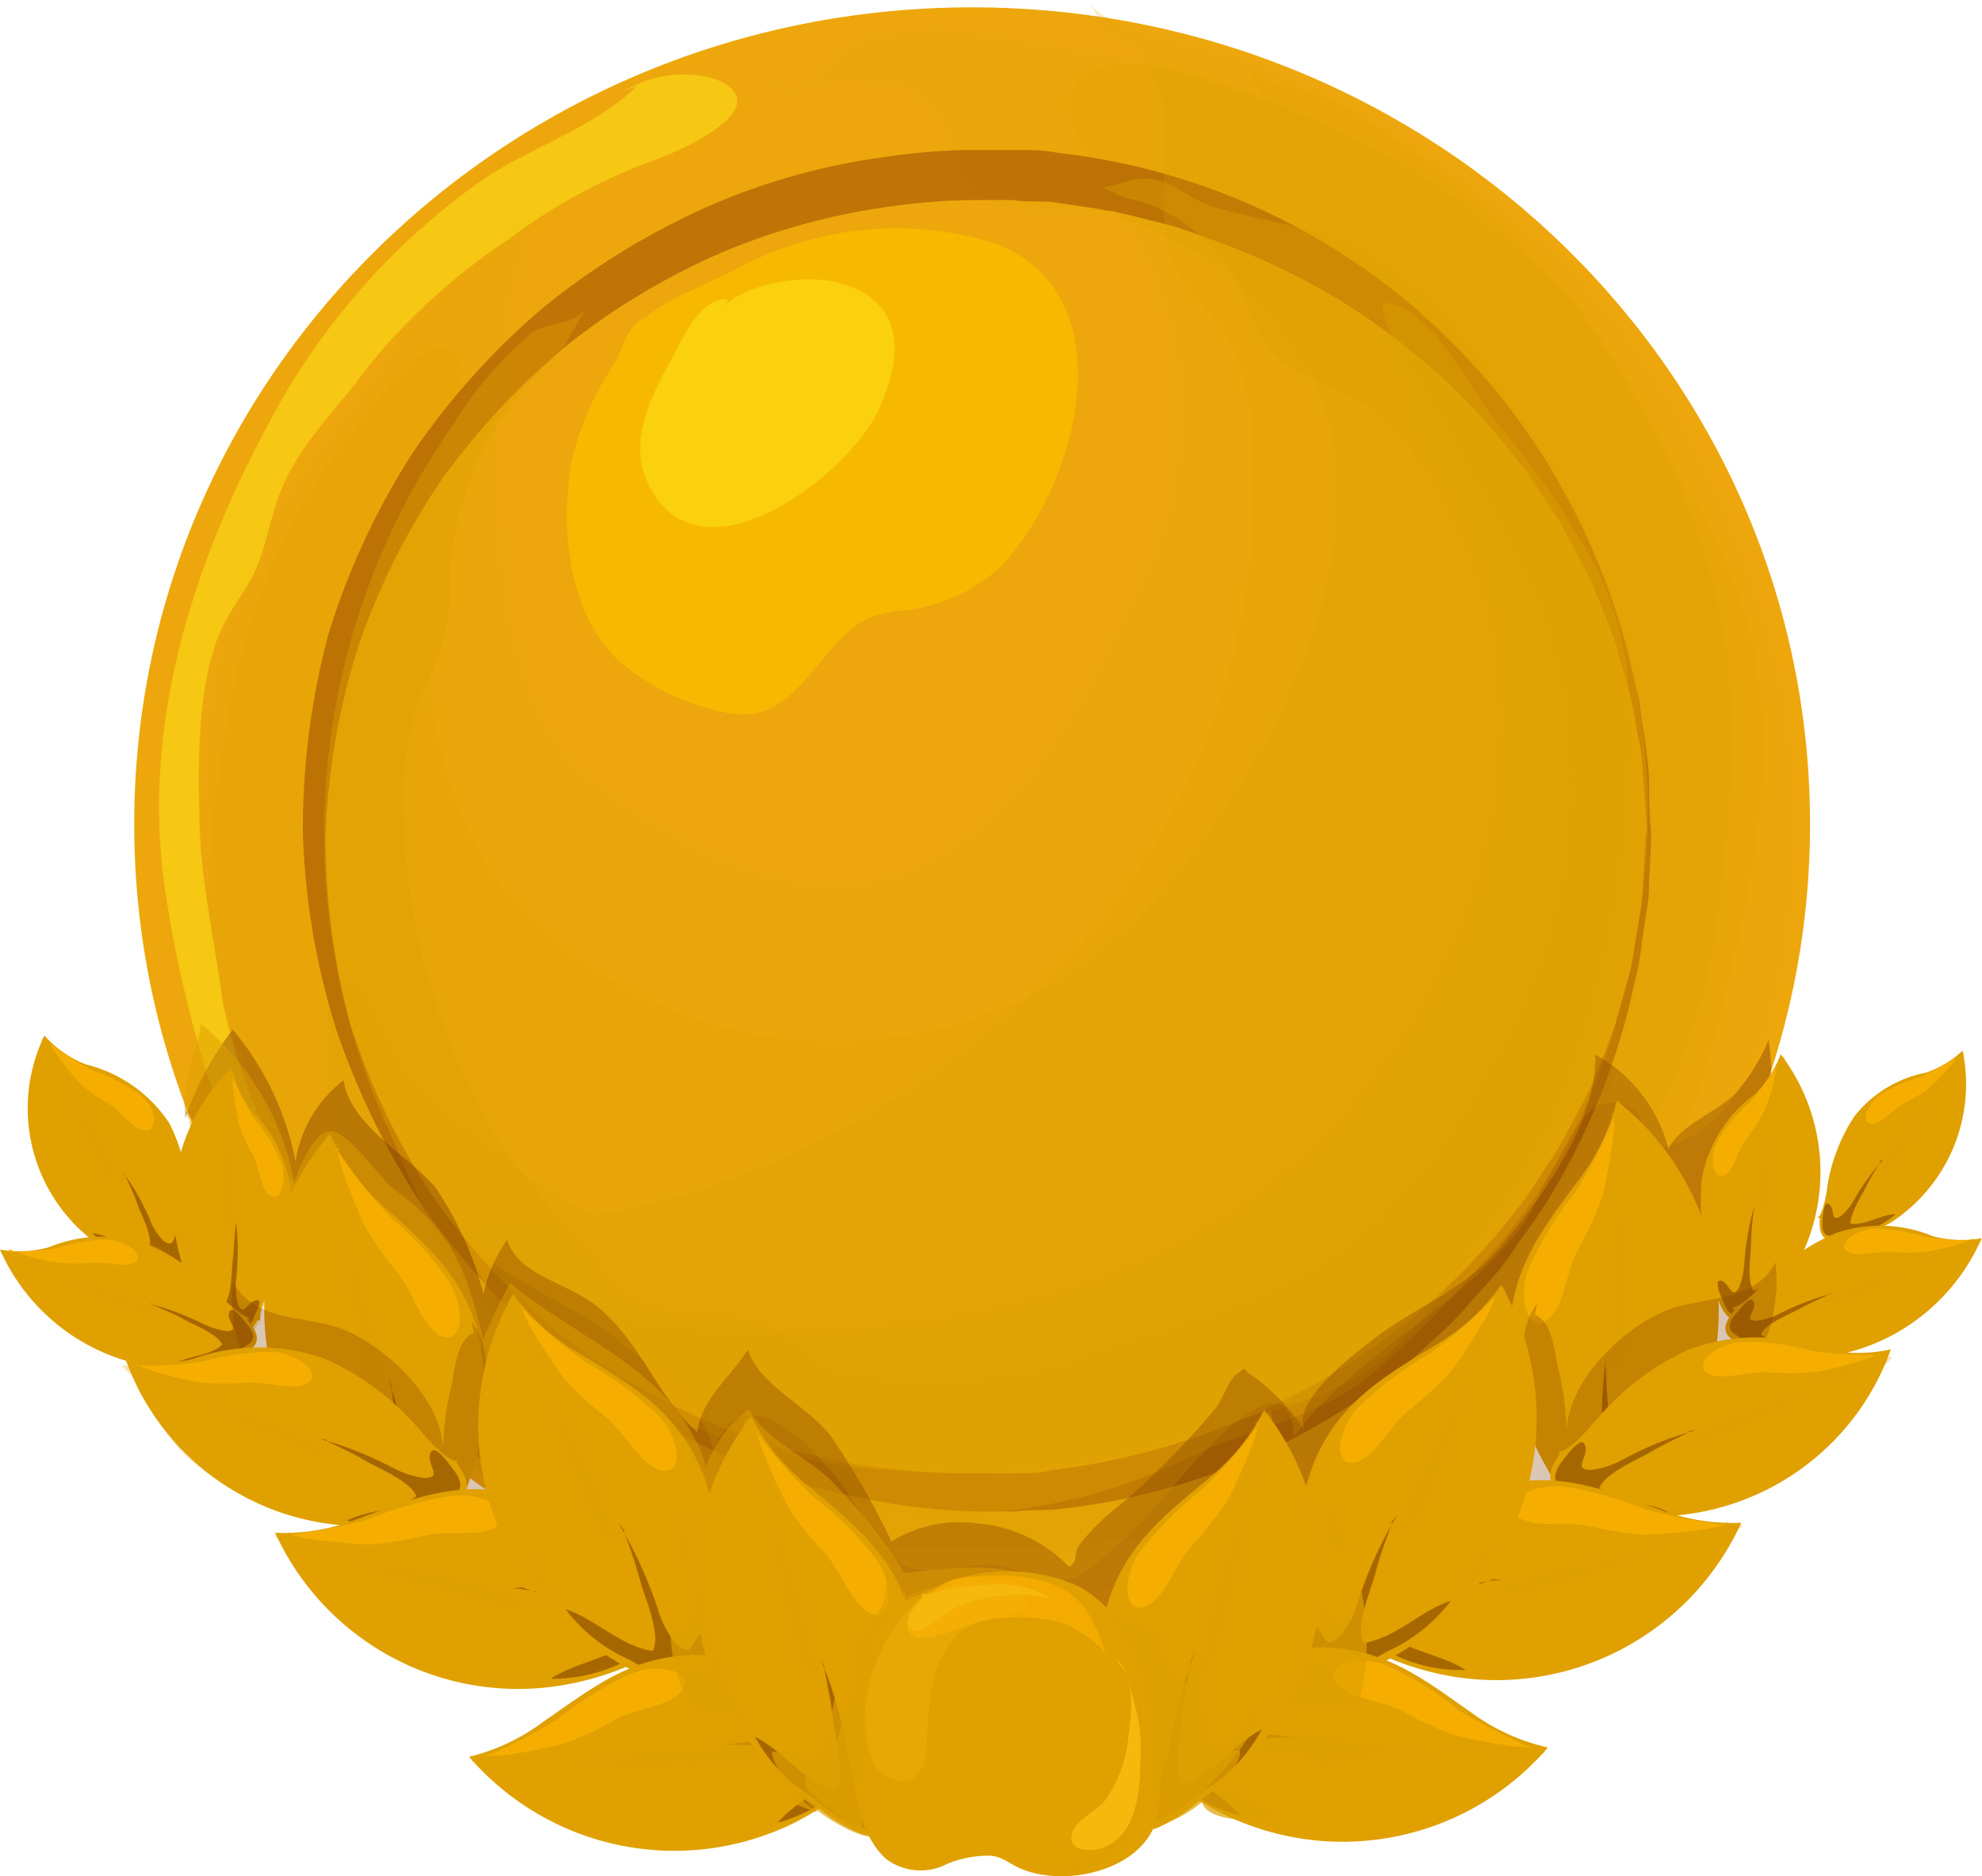 <svg xmlns="http://www.w3.org/2000/svg" viewBox="0 0 59.36 56.19"><defs><style>.cls-1{isolation:isolate;}.cls-2{fill:#eda70c;}.cls-10,.cls-11,.cls-12,.cls-3,.cls-5,.cls-9{fill:#dfa000;}.cls-3{opacity:0.2;}.cls-11,.cls-12,.cls-14,.cls-15,.cls-3,.cls-4,.cls-5,.cls-8,.cls-9{mix-blend-mode:multiply;}.cls-4{fill:#934200;}.cls-4,.cls-6,.cls-9{opacity:0.5;}.cls-5,.cls-8{opacity:0.4;}.cls-6{fill:#ffe91a;}.cls-7{fill:#f7b900;}.cls-8{fill:#793500;}.cls-11,.cls-15,.cls-18{opacity:0.3;}.cls-12{opacity:0.7;}.cls-13{fill:#f5ae00;}.cls-14,.cls-15{fill:#834200;}.cls-14{opacity:0.6;}.cls-16{fill:#f4ab00;}.cls-17,.cls-18{fill:#f7b80e;}</style></defs><title>medal7</title><g class="cls-1"><g id="l1"><path class="cls-2" d="M405.24,362.85c0,13.51-11.24,24.46-25.1,24.46s-25.09-10.95-25.09-24.46,11.23-24.46,25.09-24.46S405.24,349.34,405.24,362.85Z" transform="translate(-351.03 -338.17)"/><path class="cls-3" d="M388.82,341c2,1.76,1.18,4.52,2.73,6.45,2.19,2.71,2.05,6.08,1.81,9.5a19.79,19.79,0,0,1-11,16.85,17.76,17.76,0,0,1-7.42,1.4c-2.61,0-4.56.37-6.88-1.06a22.25,22.25,0,0,1-4.71-3.44c-.68-.75-1.23-3.23-2.35-3.23-1.12,5.57,2.37,11.37,6.95,14.32,4.18,2.69,9,2.82,13.81,2.77A24.26,24.26,0,0,0,396,379.2c1.87-1.61,2.68-4.15,3.88-6.23a18.4,18.4,0,0,0,2.51-6.84c.5-3.78.91-7.47-.25-11.18a23.88,23.88,0,0,0-4.2-8,23,23,0,0,0-5-4.51,14.35,14.35,0,0,0-2.32-1.36c-.7-.3-1.68-.25-2.17-.84Z" transform="translate(-351.03 -338.17)"/><path class="cls-3" d="M367,344.44a20.61,20.61,0,0,0-4.65,4.76c-1.51,2.13-3.2,4-4.14,6.54a20,20,0,0,0-1.14,7.68,20.32,20.32,0,0,0,2.17,8.67c1.94,4,4.42,7.49,8.11,9.88a25.18,25.18,0,0,0,10.87,3.92,31.46,31.46,0,0,0,10.91-1.26,9.86,9.86,0,0,0,3.93-2.41c1.18-1.08,2.49-1.73,3.66-2.88a23.29,23.29,0,0,0,5.91-11.19c1-4.09,1.83-7.86.53-12a22,22,0,0,0-2.39-4.63,28.27,28.27,0,0,0-2.6-4.3,23,23,0,0,0-9.13-6c-1.15-.44-3.74-1.37-4.94-1.06-2.64.65.66,4.38,1.2,5.57A11.51,11.51,0,0,1,385,356c-1.47,3.07-3.26,6.65-6.51,8.13s-7-.47-9.68-2.58c-2-1.57-2.45-4.25-2.75-6.67a26.26,26.26,0,0,1,1-10.63Z" transform="translate(-351.03 -338.17)"/><path class="cls-3" d="M374.43,341a5.09,5.09,0,0,1,3.89-.1c1.4.71,1,2.37,2.15,3.12s2.88.26,4.13.68a10.38,10.38,0,0,1,4.08,2.43c5.33,5.14.7,13.91-3.28,18.23a13,13,0,0,1-19.19-.45c-2.7-3.28-2.79-8.91-1.94-12.9.13-.56.9-2.59.47-3.15-.75-1-2.11,1-2.55,1.5a18.66,18.66,0,0,0-4.34,9.39c-.56,3.18-1,6.65.27,9.65a24.13,24.13,0,0,0,4.44,7.1,42.28,42.28,0,0,0,7,6.19,14.58,14.58,0,0,0,8.31,2.22c2.69,0,5.71,0,8.22-1.06,1.11-.48,2-1.32,3.11-1.72a8.91,8.91,0,0,0,3.17-1.58,26.84,26.84,0,0,0,5.51-6.87c2.92-5.06,3.06-11.6,2.17-17.28a20.48,20.48,0,0,0-8-13.46c-3.06-2.3-6.66-3-10.38-3.55a11.06,11.06,0,0,0-4.58-.12c-1,.32-1.56,1.38-2.48,1.73,0-.21-.14-.49-.14-.69Z" transform="translate(-351.03 -338.17)"/><path class="cls-4" d="M400.48,363.12s0,.48-.06,1.4c0,.23,0,.49-.05.77s-.09.59-.14.92-.08.7-.17,1.07-.18.77-.28,1.19a20.78,20.78,0,0,1-2.44,5.72c-.33.52-.71,1-1.07,1.55s-.84,1-1.28,1.52-1,1-1.5,1.46-1.13.92-1.75,1.35a19.77,19.77,0,0,1-9,3.29c-.42.06-.86,0-1.29.07l-.65,0h-.52l-.16,0a20.83,20.83,0,0,1-7.85-1.88,22.92,22.92,0,0,1-4.73-3,23.82,23.82,0,0,1-3.86-4.27A23.22,23.22,0,0,1,361.1,369a21.9,21.9,0,0,1-1-5.89,22.71,22.71,0,0,1,.76-5.93,22.07,22.07,0,0,1,2.51-5.42,21.81,21.81,0,0,1,3.92-4.37,22,22,0,0,1,4.86-3,19.72,19.72,0,0,1,5.32-1.51,18.74,18.74,0,0,1,2.68-.22h.37l.32,0,.63,0c.42,0,.83,0,1.26.09A19.8,19.8,0,0,1,397.35,352a20.83,20.83,0,0,1,2.44,5.73c.1.42.19.82.28,1.19s.11.73.17,1.06.09.65.13.92a5.5,5.5,0,0,1,.05.77c0,.93.06,1.42.06,1.42Zm-.13,0s0-.49-.09-1.4a7.63,7.63,0,0,0-.06-.77c0-.27-.09-.58-.15-.91a8.87,8.87,0,0,0-.19-1l-.32-1.17c-.06-.2-.11-.42-.19-.63s-.16-.42-.25-.64l-.27-.67a6.82,6.82,0,0,0-.31-.68l-.75-1.41-.94-1.42a19.77,19.77,0,0,0-5.69-5.27,21.41,21.41,0,0,0-4-1.87c-.36-.13-.71-.26-1.09-.37l-1.12-.28-.58-.14c-.19,0-.38-.06-.58-.09l-1.16-.17c-.39-.05-.83,0-1.24-.07l-.64,0h-.32l-.27,0a19.13,19.13,0,0,0-2.49.2,19.9,19.9,0,0,0-5,1.37,20.73,20.73,0,0,0-4.59,2.74,22.19,22.19,0,0,0-3.76,4,20.86,20.86,0,0,0-2.52,5,21.26,21.26,0,0,0-1,5.66,21.7,21.7,0,0,0,.74,5.7A20.68,20.68,0,0,0,364,374a20,20,0,0,0,3.82,4.13,19.84,19.84,0,0,0,4.72,2.73c.4.19.84.3,1.25.45a10.14,10.14,0,0,0,1.27.37l1.27.29c.42.08.85.11,1.26.17a19.67,19.67,0,0,0,2.56.15h.29l.31,0,.62,0c.4,0,.81,0,1.22-.1a21.4,21.4,0,0,0,8.54-3,19.93,19.93,0,0,0,5.69-5.28l.93-1.43.75-1.41a5.93,5.93,0,0,0,.31-.68l.27-.67.25-.64c.08-.21.12-.42.19-.63.11-.41.22-.8.32-1.16s.13-.73.19-1.05.1-.63.15-.91a7.63,7.63,0,0,0,.06-.77c.05-.92.08-1.4.08-1.4Z" transform="translate(-351.03 -338.17)"/><path class="cls-5" d="M384.71,344.09a4.39,4.39,0,0,1,2.37,1.27c1.19,1,1.06,1.69,1.73,2.9s2.27,1.44,3.36,2.18a9,9,0,0,1,2.67,3.79c2.83,6.07.37,13.31-4.08,17.93-3.66,3.78-9.14,5.58-14.27,5.79-3.9.17-8.62.3-11.54-2.83.51,2.5,3.52,4.53,5.49,5.74a15.38,15.38,0,0,0,5.36,2.28,16.63,16.63,0,0,0,10.73-1.27c1.85-.89,3.74-1.18,5.4-2.39a29.73,29.73,0,0,0,3.51-3.5,17.4,17.4,0,0,0,4.22-8.18A20.19,20.19,0,0,0,396.81,351c-1.69-2.36-3.12-4.58-5.91-5.69-1.21-.48-2.5-.61-3.68-1-.63-.23-1.07-.72-1.74-.78s-.93.25-1.46.23Z" transform="translate(-351.03 -338.17)"/><path class="cls-5" d="M367.82,348.72a9.35,9.35,0,0,0-3.32,6.93,5.84,5.84,0,0,1-.68,2.92,8.41,8.41,0,0,0-.69,4,19.45,19.45,0,0,0,2.15,8.53,16.85,16.85,0,0,0,2.77,3.83c1.06,1.29,1.46,2.29,3.16,2.54,1.12.17,2.09,0,3.11.58s1.36,1.13,2.37,1.27a14.29,14.29,0,0,0,6.61-.49c2.93-1.12,5.87-1.58,8.41-3.66a18,18,0,0,0,4.38-6,15.71,15.71,0,0,0,1-12.87c-.71-1.75-1.79-3.4-2.63-5.06-.64-1.26-1.88-2.63-2.05-4,1.39-.06,2.68,2.61,3.43,3.55a26.26,26.26,0,0,1,3,4.38c1.15,2.24,1.17,5.1.91,7.57-.39,3.84-1.27,7.95-3.43,11.15-1.26,1.86-2.75,4.36-4.71,5.55-1.28.79-3.13,1.07-4.56,1.61a22.56,22.56,0,0,1-8.79,1.18,20.69,20.69,0,0,1-9.13-2.55c-1.53-.86-2.89-1.38-4-2.85a22.7,22.7,0,0,1-2.23-4.33,21.34,21.34,0,0,1,1.68-21.58,11.68,11.68,0,0,1,2.38-2.79c.54-.34,1.43-.21,1.73-.9Z" transform="translate(-351.03 -338.17)"/><path class="cls-6" d="M370.1,340.75c-1.32,1.31-3.39,1.88-4.89,3a20.66,20.66,0,0,0-5.69,6.3c-2.52,4.42-4.29,9.52-3.56,14.66a36.66,36.66,0,0,0,1.73,7,15.93,15.93,0,0,0,2.36,4.25,16.62,16.62,0,0,0,2.66,3.15,46.43,46.43,0,0,1-2.66-5.16,17.3,17.3,0,0,1-2.36-5.83c-.21-1.7-.63-3.46-.68-5.17s-.11-4.34.68-6c.29-.61.72-1.1,1-1.73s.41-1.39.65-2.08c.53-1.58,1.77-2.67,2.72-4a18.77,18.77,0,0,1,4.17-3.78,16.73,16.73,0,0,1,4.41-2.4c.74-.26,3.75-1.58,1.85-2.41a3.41,3.41,0,0,0-2.74.33Z" transform="translate(-351.03 -338.17)"/><path class="cls-7" d="M370.48,347.68c-.59,0-.81.95-1.06,1.4a8.7,8.7,0,0,0-1.29,3c-.31,2-.08,4.36,1.37,5.82a6.75,6.75,0,0,0,2.79,1.49c1.46.45,2.15,0,3.13-1.18.86-1,1.2-1.58,2.5-1.75a5,5,0,0,0,3.14-1.38c2.25-2.43,3.76-8.08-.22-9.62a10,10,0,0,0-7.72.75c-.79.44-2.45,1-2.95,1.7Z" transform="translate(-351.03 -338.17)"/><path class="cls-6" d="M372.84,347.14c-.79-.08-1.29,1-1.6,1.61-.62,1.11-1.42,2.54-.83,3.84,1.5,3.29,6-.16,6.92-2.12.83-1.76.74-3.39-1.3-3.86-1.06-.24-3.13.09-3.65,1.14Z" transform="translate(-351.03 -338.17)"/><path class="cls-8" d="M356.57,371.67A9.44,9.44,0,0,1,358,369a8.68,8.68,0,0,1,1.88,3.95,3.8,3.8,0,0,1,1.44-2.43c.2,1.36,1.93,2.23,2.75,3.21a10.22,10.22,0,0,1,1.44,3.19,4.27,4.27,0,0,1,.71-1.62c.33,1.08,1.84,1.28,2.7,2,1.3,1.05,1.79,2.69,3,3.77.09-1,1-1.66,1.51-2.49.31,1.08,1.88,1.73,2.52,2.65a23.4,23.4,0,0,1,1.78,3.1,3.86,3.86,0,0,1,2.57-.54,4.32,4.32,0,0,1,2.75,1.3c.29-.19.12-.39.31-.66a6.39,6.39,0,0,1,1.2-1.18,24.9,24.9,0,0,0,2.89-2.92c.19-.24.38-.84.61-1,.4-.3.1-.16.53.07a6.69,6.69,0,0,1,1.61,1.74c-.77-.88,1.55-2.54,2.14-3,1.23-.9,2.64-1.41,3.63-2.63,1.22-1.47,2.89-3.7,2.84-5.76a4.52,4.52,0,0,1,2.19,2.82c.36-.72,1.42-1.08,2-1.65a5.91,5.91,0,0,0,1-1.61c.58,3.83-2.1,8.21-5,10.46a73.84,73.84,0,0,1-13.15,7.92,10,10,0,0,1-6.39,1,15.55,15.55,0,0,1-6.15-3.4c-1.06-.83-2.59-2.11-4-2.15a7.35,7.35,0,0,1-4.3-1.6c-2.07-1.68-3.23-4.25-5.4-5.81-.85-.62-2-1.19-2.4-2.22-.25-.6-.13-1.66-.63-2.09Z" transform="translate(-351.03 -338.17)"/><path class="cls-9" d="M356.88,371.82c-.84-.35.18-2.35.16-3a8.12,8.12,0,0,1,2.8,4.73c.16-.4.6-1.58,1.15-1.5s1.48,1.49,1.9,1.78c1.71,1.23,2.14,2.46,2.61,4.45a17.27,17.27,0,0,1,.81-1.69c2.1,1.76,5,2.65,5.87,5.51a3.48,3.48,0,0,1,1.29-1.73c.45.91,1.83,1.47,2.53,2.22a16.09,16.09,0,0,1,2.12,2.69c.74-.09,4.95-.7,3.71,1.18a12.73,12.73,0,0,1-2.25,2c-.82.7-1.69,1.36-2.7.76a16.29,16.29,0,0,1-2.59-1.93,8.7,8.7,0,0,0-2.71-1.64c-.86-.39-1.41-1.16-2.23-1.6s-1.67-.29-2.49-.59c-1.12-.43-2.1-2.05-2.81-3a33.28,33.28,0,0,0-2.68-3.37,7.49,7.49,0,0,0-1.46-1.41,10.76,10.76,0,0,1-1.28-.61c-.73-.57-2.06-2.54-1.91-3.55Z" transform="translate(-351.03 -338.17)"/><path class="cls-10" d="M405.46,374.64c.22-.12.28-.87.33-1.13a5.4,5.4,0,0,1,.77-1.9,3.6,3.6,0,0,1,2.16-1.32,3.07,3.07,0,0,0,1.09-.66,4.94,4.94,0,0,1-2.15,5.15,3.79,3.79,0,0,1-1.1.42,1.9,1.9,0,0,1-.7.11c-.32-.05-.35-.33-.32-.67,0,0,0,0,0,0Z" transform="translate(-351.03 -338.17)"/><path class="cls-11" d="M409.75,369.75c-.19.86-1,1.43-1.47,2.06-.31.37-.53.81-.81,1.21s-.54.67-.77,1-.51,1-.82,1.12-.44-.39-.32-.68a15,15,0,0,0,.46-1.62,4.9,4.9,0,0,1,.4-1,3.51,3.51,0,0,1,.71-.73c0,.22-.25.44-.35.64a3.74,3.74,0,0,0-.33.94c0,.15-.13.58.1.55.08,0,.23-.29.27-.36l.44-.64a17.45,17.45,0,0,1,1.81-1.51c.28-.27.75-.59.78-1.06l-.13.09Z" transform="translate(-351.03 -338.17)"/><path class="cls-11" d="M409.71,369.79c-.13.54-.71,1-1,1.35a19.65,19.65,0,0,0-1.31,1.56c-.2.26-.43.49-.62.75s-.23.44-.42.53c-.39.18-.25-.52-.25-.79-.28,0-.42,1.16-.45,1.43s-.05.45.18.46.64-.7.81-.92c.6-.79,1.13-1.67,1.76-2.42a10.78,10.78,0,0,0,1.11-1.62c0-.1.18-.32.15-.38Z" transform="translate(-351.03 -338.17)"/><path class="cls-11" d="M409.68,369.82a8,8,0,0,0-.59.76c-.26.33-.52.66-.77,1s-.49.65-.73,1c-.12.18-.43.49-.46.72a2,2,0,0,0,.91-.46,5.47,5.47,0,0,0,1-.93,3.06,3.06,0,0,0,.78-1.76,10.61,10.61,0,0,1-.06,1.49,4.2,4.2,0,0,1-.51,1.3,5.86,5.86,0,0,1-1.29,1.46,4.29,4.29,0,0,1-1.24.68c-.27.09-1.15.33-.8-.32a15.23,15.23,0,0,1,1.71-2.39c.35-.44.75-.82,1.09-1.27.13-.17.81-.94.76-1.11Z" transform="translate(-351.03 -338.17)"/><path class="cls-12" d="M409.7,369.89a23.84,23.84,0,0,0-1.81,2.28c-.3.43-.63.83-.92,1.26a3.65,3.65,0,0,1-.62.85c-.45.32-.16-1-.54-.23-.14.28-.43.91-.12,1.15s1-.13,1.33-.27a4.74,4.74,0,0,0,.81-.41,1.93,1.93,0,0,0,.73-.66c-.23,0-.61.27-.83.38s-.7.39-.84.21.74-1.29.87-1.49a20,20,0,0,0,1.07-1.69c.14-.27.31-.51.47-.76a2.31,2.31,0,0,0,.42-.66l-.08,0Z" transform="translate(-351.03 -338.17)"/><path class="cls-13" d="M409.65,369.81a6.72,6.72,0,0,1-1.11.61,4.5,4.5,0,0,0-1.13.49,1.13,1.13,0,0,0-.48.59c-.08.33.12.39.35.28s.48-.4.74-.55a6,6,0,0,0,.74-.44c.14-.11.94-.91.87-1Z" transform="translate(-351.03 -338.17)"/><path class="cls-14" d="M407.45,372.88a6.48,6.48,0,0,0-.89,1.22,1.78,1.78,0,0,1-.4.49c-.31.19-.17-.18-.33-.34s-.2.22-.21.39-.05.4.1.5.75,0,1-.08a2.2,2.2,0,0,0,1.08-.53c-.43,0-.9.35-1.35.28,0-.31.33-.83.46-1.09s.29-.51.45-.77c0,.05,0,0-.05,0Z" transform="translate(-351.03 -338.17)"/><path class="cls-10" d="M402.41,377.12c.17-.23-.15-1.05-.22-1.36a6.13,6.13,0,0,1-.18-2.36,4.06,4.06,0,0,1,1.56-2.45,3.35,3.35,0,0,0,.79-1.21,5.81,5.81,0,0,1,.39,6.47,4.1,4.1,0,0,1-.92,1,2.31,2.31,0,0,1-.66.46c-.36.1-.53-.19-.67-.56,0,0,0,0,.05,0Z" transform="translate(-351.03 -338.17)"/><path class="cls-11" d="M404.35,369.89a6.34,6.34,0,0,1-.47,2.89c-.12.53-.13,1.11-.22,1.66s-.21,1-.26,1.47,0,1.3-.28,1.58-.65-.2-.67-.57a19.13,19.13,0,0,0-.35-1.93,6.23,6.23,0,0,1-.12-1.28,4.67,4.67,0,0,1,.37-1.11,3,3,0,0,1,0,.85,4.44,4.44,0,0,0,.13,1.14c.05.18.16.69.38.54s.09-.42.1-.52c0-.29.07-.59.13-.87a18.33,18.33,0,0,1,1.1-2.48c.14-.42.47-1,.26-1.49,0,0-.06.1-.08.15Z" transform="translate(-351.03 -338.17)"/><path class="cls-11" d="M404.33,370a4.21,4.21,0,0,1-.39,1.92c-.21.76-.41,1.49-.56,2.29-.06.37-.19.71-.25,1.08a1.67,1.67,0,0,1-.17.76c-.3.39-.51-.42-.66-.71-.27.15.16,1.44.26,1.73s.19.49.43.39.31-1,.37-1.36c.21-1.12.31-2.31.58-3.4a12.71,12.71,0,0,0,.33-2.25c0-.13,0-.43,0-.47Z" transform="translate(-351.03 -338.17)"/><path class="cls-11" d="M404.32,370c-.11.31-.13.75-.22,1.09s-.2.95-.29,1.43-.18.93-.24,1.4a2.54,2.54,0,0,0-.12,1c.3-.12.55-.63.7-.92a6,6,0,0,0,.56-1.46,3.52,3.52,0,0,0-.09-2.24,11.4,11.4,0,0,1,.7,1.6,5,5,0,0,1,.13,1.62,6.4,6.4,0,0,1-.59,2.16,4.58,4.58,0,0,1-.93,1.31c-.23.23-1,.92-1,.07a18.55,18.55,0,0,1,.55-3.36c.14-.63.36-1.23.48-1.87,0-.24.37-1.38.22-1.54Z" transform="translate(-351.03 -338.17)"/><path class="cls-12" d="M404.38,370.06a27.3,27.3,0,0,0-.71,3.28c-.1.6-.23,1.18-.32,1.78a4.25,4.25,0,0,1-.2,1.2c-.3.54-.66-1-.67,0,0,.36,0,1.17.46,1.27s.94-.61,1.22-.92a5.8,5.8,0,0,0,.64-.82,2.35,2.35,0,0,0,.41-1c-.26.06-.49.57-.66.78s-.52.76-.76.64.11-1.73.14-2a19.87,19.87,0,0,0,.24-2.31c0-.34.07-.68.11-1a3,3,0,0,0,.1-.9l-.07.08Z" transform="translate(-351.03 -338.17)"/><path class="cls-13" d="M404.28,370a7.49,7.49,0,0,1-.83,1.17,5.24,5.24,0,0,0-.92,1.06,1.34,1.34,0,0,0-.19.86c.08.38.32.36.5.12s.29-.65.49-.94a5.39,5.39,0,0,0,.54-.83,5.21,5.21,0,0,0,.38-1.45Z" transform="translate(-351.03 -338.17)"/><path class="cls-14" d="M403.57,374.3a8,8,0,0,0-.3,1.72,2.37,2.37,0,0,1-.16.72c-.22.35-.27-.12-.51-.21s-.09.33,0,.52.15.44.35.48.78-.38,1-.58a2.28,2.28,0,0,0,.84-1.08c-.43.23-.74.81-1.24.95-.21-.3-.09-1-.08-1.37a8.76,8.76,0,0,1,.08-1c0,.05,0,0,0,.06Z" transform="translate(-351.03 -338.17)"/><path class="cls-10" d="M402.92,377.32c.3,0,.86-.66,1.08-.87a6.6,6.6,0,0,1,2-1.35,4.11,4.11,0,0,1,2.92.09,3.42,3.42,0,0,0,1.46.06,6,6,0,0,1-5.49,3.61,4.23,4.23,0,0,1-1.32-.3,2.1,2.1,0,0,1-.73-.33c-.26-.25-.1-.54.16-.85,0,0,0,0,0,.05Z" transform="translate(-351.03 -338.17)"/><path class="cls-11" d="M410.25,375.32a6.7,6.7,0,0,1-2.77,1.05c-.54.17-1.05.46-1.58.66s-.95.31-1.42.52-1.15.64-1.53.56-.14-.65.17-.85c.55-.36,1-.86,1.52-1.28a5.85,5.85,0,0,1,1.07-.74,5.29,5.29,0,0,1,1.15-.26c-.17.2-.53.27-.75.41a4.46,4.46,0,0,0-.94.69c-.14.13-.53.48-.29.59s.41-.13.5-.17c.29-.11.56-.24.85-.34a20.63,20.63,0,0,1,2.71-.31c.44-.09,1.11-.1,1.45-.53a.49.49,0,0,0-.17,0Z" transform="translate(-351.03 -338.17)"/><path class="cls-11" d="M410.18,375.34a4.29,4.29,0,0,1-1.88.63c-.77.21-1.52.4-2.29.68-.36.13-.72.2-1.08.34a1.69,1.69,0,0,1-.75.24c-.49-.06.11-.65.29-.92-.26-.15-1.18.86-1.39,1.1s-.34.4-.13.56,1.07-.27,1.38-.38c1.09-.38,2.18-.9,3.28-1.22a13.48,13.48,0,0,0,2.14-.86c.12-.07.39-.19.39-.27Z" transform="translate(-351.03 -338.17)"/><path class="cls-11" d="M410.15,375.35a7.48,7.48,0,0,0-1.07.36c-.47.14-.94.31-1.41.48s-.9.31-1.35.49a2.87,2.87,0,0,0-.91.4,2.21,2.21,0,0,0,1.16.13,6.63,6.63,0,0,0,1.56-.27,3.68,3.68,0,0,0,1.92-1.2,11,11,0,0,1-1.06,1.4,5.33,5.33,0,0,1-1.35.93,6.86,6.86,0,0,1-2.2.59,4.87,4.87,0,0,1-1.62-.12c-.32-.08-1.31-.41-.54-.82a19.34,19.34,0,0,1,3.22-1.22c.62-.21,1.25-.32,1.88-.54.24-.08,1.4-.39,1.46-.59Z" transform="translate(-351.03 -338.17)"/><path class="cls-12" d="M410.12,375.42a30.1,30.1,0,0,0-3.25,1.07c-.57.21-1.15.4-1.71.62a4.74,4.74,0,0,1-1.16.44c-.63,0,.51-1-.35-.57-.32.18-1,.61-.88,1s1,.49,1.42.57a4.47,4.47,0,0,0,1,.13,2.4,2.4,0,0,0,1.13-.17c-.19-.19-.74-.13-1-.17s-.92-.06-.93-.32,1.57-.78,1.83-.89c.72-.31,1.45-.58,2.14-1,.31-.16.64-.3.95-.44a2.9,2.9,0,0,0,.85-.36h-.1Z" transform="translate(-351.03 -338.17)"/><path class="cls-13" d="M410.11,375.32a7.74,7.74,0,0,1-1.45-.12,5.69,5.69,0,0,0-1.39-.24,1.32,1.32,0,0,0-.85.28c-.29.25-.15.44.14.48s.72-.08,1.07-.06a6.64,6.64,0,0,0,1,0c.2,0,1.49-.29,1.48-.42Z" transform="translate(-351.03 -338.17)"/><path class="cls-14" d="M406,376.88a8.38,8.38,0,0,0-1.66.62,2.09,2.09,0,0,1-.71.22c-.42,0,0-.28-.07-.54s-.34.1-.47.25-.31.35-.24.54.71.47,1,.56a2.44,2.44,0,0,0,1.37.17c-.41-.25-1.08-.22-1.45-.58.16-.33.86-.59,1.16-.76s.62-.3.94-.45c0,0,0,0-.06,0Z" transform="translate(-351.03 -338.17)"/><path class="cls-10" d="M397.82,383.67c.24-.47-.51-1.57-.71-2a8.44,8.44,0,0,1-.87-3.59c.05-1.93,1-3.14,2.12-4.64a6.28,6.28,0,0,0,1.09-2.31,8,8,0,0,1,2.22,9.85,9.15,9.15,0,0,1-1.38,2,4.36,4.36,0,0,1-1,1.06c-.59.34-1,0-1.29-.5,0-.07.06,0,.09,0Z" transform="translate(-351.03 -338.17)"/><path class="cls-11" d="M399.47,371.36c.65,1.42,0,3.22-.14,4.75-.08.9,0,1.81,0,2.71s-.14,1.61-.12,2.42.27,2-.1,2.61c-.51.79-1.18,0-1.3-.52a25.37,25.37,0,0,0-1.06-2.82,7.08,7.08,0,0,1-.51-1.92,7.5,7.5,0,0,1,.37-1.92,4.39,4.39,0,0,1,.15,1.32,5.62,5.62,0,0,0,.5,1.71c.13.26.43,1,.78.64.12-.13.06-.7.06-.86,0-.48,0-1,0-1.44.1-1.53,1-2.92,1.31-4.43.15-.73.59-1.79.11-2.47a2.33,2.33,0,0,0-.11.28Z" transform="translate(-351.03 -338.17)"/><path class="cls-11" d="M399.46,371.49c.39.9-.08,2.24-.22,3.18a35.8,35.8,0,0,0-.44,3.87c0,.61-.16,1.21-.17,1.82a2.58,2.58,0,0,1-.12,1.27c-.44.76-1-.38-1.31-.74-.43.37.62,2.14.86,2.54s.43.67.83.38.29-1.78.32-2.31c.11-1.86,0-3.76.2-5.6a17.42,17.42,0,0,0,0-3.68c0-.2,0-.67-.17-.71Z" transform="translate(-351.03 -338.17)"/><path class="cls-11" d="M399.45,371.54a13.46,13.46,0,0,0-.12,1.82c-.09.79-.14,1.59-.17,2.38s-.09,1.53-.1,2.3c0,.42-.18,1.24,0,1.58a4.24,4.24,0,0,0,1-1.8,10.91,10.91,0,0,0,.62-2.58,4.78,4.78,0,0,0-.68-3.43,13.13,13.13,0,0,1,1.58,2.12,6.42,6.42,0,0,1,.62,2.44,10.71,10.71,0,0,1-.51,3.68,9.25,9.25,0,0,1-1.3,2.54c-.35.49-1.56,2-1.71.63a28.21,28.21,0,0,1,.16-5.51c.09-1.06.33-2.11.4-3.16,0-.42.3-2.35,0-2.52Z" transform="translate(-351.03 -338.17)"/><path class="cls-12" d="M399.56,371.62a43.85,43.85,0,0,0-.45,5.49c0,1-.12,1.95-.14,2.93a6.5,6.5,0,0,1-.05,2c-.4,1-1.38-1.13-1.17.38.08.57.31,1.8,1.1,1.73s1.49-1.47,1.9-2.1a11.09,11.09,0,0,0,.91-1.61,4.1,4.1,0,0,0,.47-1.86c-.44.25-.71,1.16-1,1.6-.17.28-.72,1.45-1.16,1.38s-.22-2.73-.23-3.18a32.7,32.7,0,0,0-.12-3.71c-.06-.54-.06-1.1-.07-1.64a4.19,4.19,0,0,0,0-1.46.83.83,0,0,0-.09.16Z" transform="translate(-351.03 -338.17)"/><path class="cls-13" d="M399.38,371.59a13.94,13.94,0,0,1-1.17,2.27,11.33,11.33,0,0,0-1.33,2.15,2,2,0,0,0-.13,1.44c.23.54.63.37.89-.08s.35-1.18.62-1.72a10.43,10.43,0,0,0,.74-1.59c.1-.31.53-2.46.32-2.48Z" transform="translate(-351.03 -338.17)"/><path class="cls-14" d="M399.16,378.65a11.7,11.7,0,0,0-.11,2.84,3,3,0,0,1-.12,1.19c-.3.66-.48,0-.93,0s-.07.56.09.82.37.6.74.54c.61-.1,1.24-1,1.59-1.42a4.81,4.81,0,0,0,1.2-2.14c-.7.58-1.11,1.66-1.93,2.15-.44-.37-.4-1.56-.47-2.09s-.08-1.08-.11-1.64c.05.06,0,.05,0,.11Z" transform="translate(-351.03 -338.17)"/><path class="cls-15" d="M397,377.55c.52.16.59,1.14.69,1.57a8.65,8.65,0,0,1,.26,2.08c-.07-1.54,1.55-3.16,2.9-3.75,1.1-.48,2.74-.23,3.36-1.49,0,.31.07.67,0,1a4,4,0,0,1-.38,1.49,9.81,9.81,0,0,1-2.88,2.93,9,9,0,0,1-2.85,1.44c-.49.14-1,.2-1.47.34s-1,.54-1.4.33c.22-.57.67-1.07.87-1.68a12.24,12.24,0,0,0,.46-2c.13-.85-.07-1.89.51-2.6Z" transform="translate(-351.03 -338.17)"/><path class="cls-10" d="M397.68,381.65c.41,0,1.09-.91,1.37-1.2a7.75,7.75,0,0,1,2.56-1.87,5.87,5.87,0,0,1,4.05,0,4.86,4.86,0,0,0,2,0,7.53,7.53,0,0,1-7.06,5,5.84,5.84,0,0,1-1.86-.35,3,3,0,0,1-1.05-.42c-.4-.32-.22-.72.09-1.14.06,0,0,0,0,.06Z" transform="translate(-351.03 -338.17)"/><path class="cls-11" d="M407.5,378.73c-.95,1-2.47,1.1-3.68,1.5-.71.24-1.37.64-2.07.94s-1.28.43-1.89.73-1.49.89-2,.8c-.72-.11-.29-.87.11-1.15a24.2,24.2,0,0,0,1.93-1.75,6.68,6.68,0,0,1,1.36-1,6,6,0,0,1,1.56-.38c-.22.27-.7.38-1,.56a5.82,5.82,0,0,0-1.2,1c-.16.18-.65.66-.31.8.12.05.55-.19.67-.25.37-.16.74-.33,1.11-.47,1.2-.44,2.47-.24,3.7-.51.6-.13,1.51-.16,1.92-.75h-.19Z" transform="translate(-351.03 -338.17)"/><path class="cls-11" d="M407.4,378.76a5.73,5.73,0,0,1-2.49.91c-1.05.3-2,.58-3.07,1-.48.19-1,.3-1.44.49a2.45,2.45,0,0,1-1,.35c-.69-.08.06-.89.27-1.25-.38-.19-1.5,1.19-1.76,1.51s-.41.56-.1.75,1.43-.38,1.85-.54c1.45-.54,2.88-1.28,4.34-1.74a16.78,16.78,0,0,0,2.83-1.22c.15-.09.51-.27.5-.38Z" transform="translate(-351.03 -338.17)"/><path class="cls-11" d="M407.36,378.77c-.45.09-1,.37-1.43.52-.62.21-1.24.44-1.86.68s-1.2.45-1.8.71c-.32.14-1,.29-1.2.57a3.21,3.21,0,0,0,1.61.13,9.22,9.22,0,0,0,2.12-.4,4.6,4.6,0,0,0,2.48-1.68,13.2,13.2,0,0,1-1.27,1.91,6.35,6.35,0,0,1-1.73,1.29,9.23,9.23,0,0,1-2.95.86,7,7,0,0,1-2.24-.12c-.45-.1-1.86-.5-.87-1.07a25.34,25.34,0,0,1,4.27-1.74c.84-.3,1.69-.47,2.52-.77.32-.12,1.87-.57,1.93-.85Z" transform="translate(-351.03 -338.17)"/><path class="cls-12" d="M407.32,378.88A36.2,36.2,0,0,0,403,380.4c-.76.31-1.53.57-2.28.89a5.86,5.86,0,0,1-1.53.62c-.87,0,.55-1.41-.56-.74-.42.25-1.31.84-1.08,1.41s1.47.63,2,.72a7.64,7.64,0,0,0,1.44.13,3.18,3.18,0,0,0,1.54-.27c-.29-.25-1.05-.14-1.45-.19s-1.28-.05-1.32-.4,2.05-1.09,2.39-1.25A30.34,30.34,0,0,0,405,380c.4-.23.83-.41,1.25-.61a3.42,3.42,0,0,0,1.11-.52h-.14Z" transform="translate(-351.03 -338.17)"/><path class="cls-13" d="M407.3,378.74a11.3,11.3,0,0,1-2-.12,7.83,7.83,0,0,0-1.94-.27,1.77,1.77,0,0,0-1.14.39c-.36.36-.14.6.26.64s1-.13,1.46-.12a8.07,8.07,0,0,0,1.39,0c.26,0,2-.43,2-.6Z" transform="translate(-351.03 -338.17)"/><path class="cls-14" d="M401.83,381a9.82,9.82,0,0,0-2.2.88,2.81,2.81,0,0,1-.94.31c-.58,0-.09-.37-.18-.71s-.45.14-.61.34-.38.49-.25.74c.21.43,1,.6,1.45.72a3.53,3.53,0,0,0,1.91.18c-.6-.33-1.52-.27-2.08-.73.18-.45,1.11-.83,1.5-1.06s.81-.42,1.23-.64c0,.07,0,0-.09,0Z" transform="translate(-351.03 -338.17)"/><path class="cls-10" d="M391,385.55c.49.1,1.35-.87,1.7-1.15a8.14,8.14,0,0,1,3.17-1.73c1.82-.47,3.2.1,4.88.71a6.14,6.14,0,0,0,2.43.39,8.06,8.06,0,0,1-8.73,4.59,8.61,8.61,0,0,1-2.22-.72A4.76,4.76,0,0,1,391,387c-.46-.45-.23-.88.16-1.31.08,0,0,0,0,.07Z" transform="translate(-351.03 -338.17)"/><path class="cls-11" d="M403,383.85c-1.19,1-3,.86-4.5,1.12-.87.15-1.69.5-2.55.72s-1.55.3-2.3.53-1.84.78-2.48.59c-.86-.26-.31-1.07.18-1.32a26,26,0,0,0,2.39-1.7,4.45,4.45,0,0,1,3.59-1.13c-.28.26-.86.32-1.22.48a5.86,5.86,0,0,0-1.48.9c-.21.19-.82.65-.41.87.15.09.67-.12.82-.16.45-.13.9-.26,1.36-.36,1.46-.31,3,.14,4.48,0,.72-.05,1.83.07,2.34-.54a.67.67,0,0,0-.28,0Z" transform="translate(-351.03 -338.17)"/><path class="cls-11" d="M402.83,383.87c-.76.6-2.13.51-3.06.63-1.27.17-2.48.32-3.73.61-.58.14-1.18.18-1.76.32a2.63,2.63,0,0,1-1.22.23c-.82-.2.11-1,.38-1.39-.45-.3-1.86,1.12-2.19,1.45s-.52.56-.15.85,1.75-.2,2.26-.31c1.77-.39,3.52-1,5.31-1.27a19.05,19.05,0,0,0,3.46-.94c.19-.06.62-.22.62-.34Z" transform="translate(-351.03 -338.17)"/><path class="cls-11" d="M402.77,383.88a14,14,0,0,0-1.73.36c-.77.13-1.53.3-2.28.47s-1.47.31-2.2.51c-.39.11-1.2.16-1.47.45a4.2,4.2,0,0,0,1.93.43,11,11,0,0,0,2.57-.1,4.91,4.91,0,0,0,3.07-1.52,12.83,12.83,0,0,1-1.61,2,6.66,6.66,0,0,1-2.15,1.19,10.88,10.88,0,0,1-3.58.5,9,9,0,0,1-2.71-.53c-.54-.19-2.22-.9-1-1.38a28.47,28.47,0,0,1,5.22-1.3c1-.19,2.06-.24,3.07-.46.4-.08,2.29-.34,2.37-.65Z" transform="translate(-351.03 -338.17)"/><path class="cls-12" d="M402.73,384a44.57,44.57,0,0,0-5.27,1c-.93.22-1.88.4-2.79.65a6.9,6.9,0,0,1-1.87.45c-1.05-.1.73-1.54-.64-1-.52.22-1.62.75-1.36,1.45s1.74,1,2.43,1.18a9.46,9.46,0,0,0,1.73.41,3.87,3.87,0,0,0,1.86-.05c-.33-.34-1.25-.34-1.73-.46-.31-.08-1.54-.28-1.58-.7s2.52-.91,2.94-1a34.47,34.47,0,0,0,3.45-1.08c.5-.2,1-.34,1.54-.49a4.14,4.14,0,0,0,1.36-.41l-.17-.05Z" transform="translate(-351.03 -338.17)"/><path class="cls-13" d="M402.71,383.83a14.56,14.56,0,0,1-2.42-.47,11,11,0,0,0-2.34-.66,2.06,2.06,0,0,0-1.38.26c-.46.35-.2.67.28.79s1.19,0,1.78.12a11.47,11.47,0,0,0,1.66.26c.32,0,2.44-.15,2.41-.36Z" transform="translate(-351.03 -338.17)"/><path class="cls-14" d="M396,385.47a12.1,12.1,0,0,0-2.69.64,3,3,0,0,1-1.15.2c-.69-.1-.09-.44-.18-.85s-.55.08-.75.29-.48.49-.34.81c.24.53,1.24.88,1.73,1.08a4.64,4.64,0,0,0,2.3.54c-.72-.48-1.83-.57-2.49-1.2.24-.5,1.38-.77,1.86-1s1-.35,1.51-.52c-.05.07-.06,0-.11,0Z" transform="translate(-351.03 -338.17)"/><path class="cls-10" d="M389.75,387.67c.41-.34.13-1.65.1-2.11a8.3,8.3,0,0,1,.56-3.66c.76-1.77,2.12-2.54,3.71-3.51a6.24,6.24,0,0,0,1.87-1.74,8,8,0,0,1-1.66,10,8.79,8.79,0,0,1-2,1.36,5,5,0,0,1-1.36.6c-.68.09-.89-.36-1-.95.06-.05.06,0,.08,0Z" transform="translate(-351.03 -338.17)"/><path class="cls-11" d="M395.93,376.88c.07,1.56-1.21,3-1.92,4.35-.42.8-.65,1.69-1,2.52s-.74,1.45-1,2.2-.51,2-1.08,2.38c-.77.55-1.1-.41-1-1,.17-1,0-2,.08-3a7.24,7.24,0,0,1,.25-2,7.64,7.64,0,0,1,1.07-1.65c.05.39-.28.9-.37,1.29a5.61,5.61,0,0,0-.17,1.78c0,.28,0,1.07.47.87.17-.06.32-.62.38-.77.18-.45.35-.89.56-1.33.67-1.38,2-2.33,2.89-3.61.42-.63,1.22-1.45,1-2.25a1.07,1.07,0,0,0-.2.22Z" transform="translate(-351.03 -338.17)"/><path class="cls-11" d="M395.87,377c0,1-.92,2.06-1.41,2.88a38.86,38.86,0,0,0-1.86,3.42c-.25.55-.6,1.06-.85,1.63a2.63,2.63,0,0,1-.58,1.14c-.7.53-.79-.73-.93-1.19-.55.18-.24,2.22-.17,2.69s.15.78.62.66.95-1.55,1.18-2c.8-1.68,1.4-3.49,2.3-5.12a19,19,0,0,0,1.41-3.39c.06-.2.21-.65.1-.73Z" transform="translate(-351.03 -338.17)"/><path class="cls-11" d="M395.84,377a15.59,15.59,0,0,0-.8,1.64c-.38.7-.72,1.43-1.05,2.15s-.66,1.38-1,2.1c-.16.38-.63,1.08-.56,1.48a4.45,4.45,0,0,0,1.6-1.3,10.23,10.23,0,0,0,1.54-2.16,4.77,4.77,0,0,0,.66-3.44,13.24,13.24,0,0,1,.68,2.56,6.6,6.6,0,0,1-.35,2.49,11,11,0,0,1-1.87,3.23,9.24,9.24,0,0,1-2.16,1.87c-.51.32-2.18,1.24-1.82-.06a28,28,0,0,1,2.23-5c.49-1,1.1-1.83,1.56-2.79.18-.37,1.17-2.06,1-2.33Z" transform="translate(-351.03 -338.17)"/><path class="cls-12" d="M395.92,377.14a43.77,43.77,0,0,0-2.49,4.93c-.4.9-.85,1.77-1.23,2.67a6.64,6.64,0,0,1-.8,1.8c-.76.79-.85-1.55-1.22-.08-.15.56-.4,1.79.36,2s1.94-.81,2.55-1.24a10,10,0,0,0,1.45-1.15c.37-.38,1.06-1,1.14-1.55-.5.06-1.09.81-1.5,1.12s-1.22,1.08-1.6.85.83-2.62,1-3a34.72,34.72,0,0,0,1.29-3.48,14.49,14.49,0,0,1,.56-1.56,4.17,4.17,0,0,0,.51-1.36l-.14.11Z" transform="translate(-351.03 -338.17)"/><path class="cls-13" d="M395.76,377.05a14.11,14.11,0,0,1-1.94,1.67,11.12,11.12,0,0,0-2,1.49,2,2,0,0,0-.66,1.29c0,.59.44.59.84.26s.78-1,1.23-1.36a11.19,11.19,0,0,0,1.28-1.19c.21-.27,1.43-2.09,1.24-2.19Z" transform="translate(-351.03 -338.17)"/><path class="cls-14" d="M392.89,383.52a11.91,11.91,0,0,0-1.18,2.59,2.9,2.9,0,0,1-.55,1.06c-.52.51-.43-.2-.84-.39s-.28.5-.24.8.12.7.48.78c.61.14,1.53-.45,2-.73a4.94,4.94,0,0,0,1.92-1.52c-.87.27-1.66,1.12-2.61,1.26-.27-.5.23-1.6.36-2.12s.33-1,.52-1.56c0,.08,0,.05-.07.1Z" transform="translate(-351.03 -338.17)"/><path class="cls-10" d="M385.15,388.93c.45.23,1.54-.47,2-.65a8.33,8.33,0,0,1,3.53-.78c1.89.05,3.05,1,4.48,2a6.15,6.15,0,0,0,2.23,1,8.11,8.11,0,0,1-11.62.7,4.48,4.48,0,0,1-1-1c-.32-.56,0-.9.52-1.21.07,0,0,.05,0,.08Z" transform="translate(-351.03 -338.17)"/><path class="cls-11" d="M397.12,390.58c-1.41.61-3.15,0-4.63-.16-.88-.09-1.77,0-2.66,0s-1.57-.14-2.36-.12-2,.24-2.55-.12c-.75-.49,0-1.11.55-1.22a26.35,26.35,0,0,0,2.79-1,6.88,6.88,0,0,1,1.89-.46,7.11,7.11,0,0,1,1.87.36c-.34.18-.91.07-1.3.13a5.81,5.81,0,0,0-1.69.46c-.25.12-1,.4-.64.72.12.12.68.06.84.06.47,0,.93,0,1.41,0,1.48.11,2.82,1,4.28,1.28.71.14,1.74.56,2.41.12a1.08,1.08,0,0,0-.27-.1Z" transform="translate(-351.03 -338.17)"/><path class="cls-11" d="M397,390.57c-.9.36-2.19-.09-3.11-.23a36,36,0,0,0-3.76-.44c-.59,0-1.18-.16-1.78-.18a2.59,2.59,0,0,1-1.24-.12c-.73-.42.4-.94.77-1.23-.36-.41-2.11.56-2.51.79s-.67.4-.4.78,1.74.29,2.26.32c1.81.12,3.67,0,5.46.24a18.73,18.73,0,0,0,3.59.05c.2,0,.66,0,.7-.16Z" transform="translate(-351.03 -338.17)"/><path class="cls-11" d="M397,390.56a14.59,14.59,0,0,0-1.77-.13c-.78-.09-1.55-.13-2.33-.18s-1.49-.1-2.24-.11c-.41,0-1.2-.17-1.55,0a4.24,4.24,0,0,0,1.73.95,11.25,11.25,0,0,0,2.5.6,4.9,4.9,0,0,0,3.38-.62,14,14,0,0,1-2.11,1.48,6.9,6.9,0,0,1-2.41.56,10.85,10.85,0,0,1-3.58-.51,8.73,8.73,0,0,1-2.45-1.25c-.46-.33-1.88-1.47-.57-1.61a28.57,28.57,0,0,1,5.39.2c1,.09,2,.33,3.08.4.4,0,2.28.3,2.45,0Z" transform="translate(-351.03 -338.17)"/><path class="cls-12" d="M396.87,390.67a41.69,41.69,0,0,0-5.35-.47c-1,0-1.91-.14-2.86-.15a6.8,6.8,0,0,1-1.92-.07c-1-.39,1.13-1.28-.35-1.1-.56.07-1.77.27-1.72,1s1.4,1.42,2,1.81a11.19,11.19,0,0,0,1.55.87,4,4,0,0,0,1.8.46c-.23-.42-1.11-.68-1.53-.93s-1.41-.69-1.32-1.1,2.67-.19,3.11-.19a33.78,33.78,0,0,0,3.63-.09c.53-.05,1.08,0,1.61-.05a4,4,0,0,0,1.43,0l-.15-.08Z" transform="translate(-351.03 -338.17)"/><path class="cls-13" d="M396.9,390.5a15.06,15.06,0,0,1-2.19-1.12,10,10,0,0,0-2-1.27,2,2,0,0,0-1.41-.13c-.54.2-.38.59.05.83s1.14.34,1.67.6a11.69,11.69,0,0,0,1.52.71c.31.09,2.39.52,2.42.32Z" transform="translate(-351.03 -338.17)"/><path class="cls-14" d="M390,390.23a12.78,12.78,0,0,0-2.77-.13,3,3,0,0,1-1.16-.11c-.64-.29,0-.45.07-.88s-.55-.07-.81.08-.6.34-.55.68c.08.58.93,1.19,1.35,1.52a4.64,4.64,0,0,0,2.05,1.15c-.55-.67-1.59-1.06-2-1.84.36-.41,1.53-.36,2.05-.42s1.06-.07,1.6-.1c-.06.05-.05,0-.1,0Z" transform="translate(-351.03 -338.17)"/><path class="cls-10" d="M384.37,392.18c.34-.39-.13-1.64-.22-2.09a8.25,8.25,0,0,1,0-3.7c.49-1.87,1.72-2.82,3.14-4a6.22,6.22,0,0,0,1.6-2,8,8,0,0,1-.16,10.1,8.26,8.26,0,0,1-1.81,1.63,4.64,4.64,0,0,1-1.26.8c-.65.19-.93-.23-1.14-.8.05-.06.06,0,.09,0Z" transform="translate(-351.03 -338.17)"/><path class="cls-11" d="M388.88,380.63c.29,1.53-.76,3.13-1.26,4.58-.29.85-.39,1.76-.62,2.64s-.51,1.53-.67,2.32-.22,2-.73,2.51c-.68.65-1.14-.25-1.13-.82a26,26,0,0,0-.37-3,7.37,7.37,0,0,1,0-2,7.51,7.51,0,0,1,.81-1.78c.11.38-.13.93-.17,1.33a5.91,5.91,0,0,0,.09,1.78c.07.28.19,1.05.6.8.15-.09.22-.66.27-.82.11-.47.21-.93.35-1.39.46-1.46,1.65-2.61,2.32-4,.32-.68,1-1.6.69-2.38a2.2,2.2,0,0,0-.17.25Z" transform="translate(-351.03 -338.17)"/><path class="cls-11" d="M388.83,380.74c.17,1-.61,2.16-1,3.05a35.34,35.34,0,0,0-1.34,3.65c-.17.58-.44,1.14-.59,1.73a2.7,2.7,0,0,1-.42,1.21c-.6.63-.88-.61-1.09-1-.52.26.09,2.23.23,2.68s.26.75.72.56.7-1.66.85-2.17c.55-1.78.88-3.65,1.52-5.39a18.29,18.29,0,0,0,.89-3.57c0-.2.12-.67,0-.72Z" transform="translate(-351.03 -338.17)"/><path class="cls-11" d="M388.81,380.79a14.75,14.75,0,0,0-.55,1.74c-.27.74-.5,1.51-.72,2.27s-.45,1.47-.64,2.22c-.1.4-.46,1.15-.33,1.55.54-.23,1.06-1.06,1.39-1.52a11,11,0,0,0,1.21-2.36,4.87,4.87,0,0,0,.14-3.5,13.67,13.67,0,0,1,1,2.43,6.94,6.94,0,0,1,0,2.53A11.07,11.07,0,0,1,389,389.6a9.34,9.34,0,0,1-1.86,2.16c-.46.39-2,1.54-1.81.21a27.61,27.61,0,0,1,1.46-5.32c.33-1,.81-2,1.13-3,.12-.4.84-2.21.6-2.44Z" transform="translate(-351.03 -338.17)"/><path class="cls-12" d="M388.9,380.89a42.13,42.13,0,0,0-1.73,5.23c-.27.94-.58,1.88-.83,2.82a6.45,6.45,0,0,1-.52,1.9c-.62.89-1.06-1.42-1.22.09-.06.57-.12,1.83.66,1.94s1.8-1.06,2.34-1.58a10.67,10.67,0,0,0,1.26-1.35,4,4,0,0,0,.9-1.69c-.49.13-1,.95-1.31,1.32s-1.05,1.24-1.46,1.06.43-2.71.53-3.14c.27-1.21.61-2.41.76-3.64.06-.54.2-1.08.31-1.61a3.88,3.88,0,0,0,.31-1.43l-.12.13Z" transform="translate(-351.03 -338.17)"/><path class="cls-13" d="M388.73,380.83a15.12,15.12,0,0,1-1.67,1.92,11.17,11.17,0,0,0-1.8,1.77,2,2,0,0,0-.46,1.37c.09.58.52.51.88.14s.62-1.06,1-1.53a11.8,11.8,0,0,0,1.09-1.36c.17-.29,1.1-2.26.89-2.34Z" transform="translate(-351.03 -338.17)"/><path class="cls-14" d="M386.85,387.63a12.13,12.13,0,0,0-.78,2.74,3.11,3.11,0,0,1-.39,1.13c-.44.57-.46-.15-.89-.27s-.2.53-.11.82.22.67.58.7c.62.06,1.45-.67,1.89-1a4.77,4.77,0,0,0,1.67-1.79c-.81.4-1.46,1.35-2.38,1.62-.34-.45,0-1.61,0-2.14a14.65,14.65,0,0,1,.28-1.61c0,.07,0,.05-.06.09Z" transform="translate(-351.03 -338.17)"/><path class="cls-10" d="M356.83,375.46c-.26-.16-.16-1-.17-1.35a5.19,5.19,0,0,0-.55-2.29,4.18,4.18,0,0,0-2.49-1.77,3.21,3.21,0,0,1-1.26-.87,5,5,0,0,0,1.57,6.23,4.78,4.78,0,0,0,1.34.6,2.63,2.63,0,0,0,.88.2c.42,0,.53-.35.57-.75,0,0,0,0-.05,0Z" transform="translate(-351.03 -338.17)"/><path class="cls-11" d="M352.41,369.32c0,1,.91,1.77,1.43,2.56.3.46.49,1,.76,1.49s.54.84.75,1.29.43,1.21.81,1.39.66-.41.56-.76c-.16-.62-.11-1.28-.21-1.94a4.29,4.29,0,0,0-.27-1.24,3.88,3.88,0,0,0-.75-.92c0,.26.22.54.3.78a3.83,3.83,0,0,1,.2,1.13c0,.18,0,.69-.24.63-.11,0-.23-.36-.28-.45-.14-.27-.27-.53-.42-.78-.5-.8-1.39-1.24-2-1.95-.3-.35-.84-.77-.77-1.31a.49.49,0,0,1,.14.11Z" transform="translate(-351.03 -338.17)"/><path class="cls-11" d="M352.45,369.38c0,.64.69,1.2,1,1.67a22,22,0,0,1,1.35,2c.18.33.43.61.61.94s.2.53.43.65c.46.26.45-.57.51-.89.35.05.27,1.41.25,1.72s-.05.53-.35.51-.67-.87-.84-1.15c-.59-1-1.06-2.07-1.71-3a11,11,0,0,1-1.06-2c-.05-.12-.17-.39-.1-.45Z" transform="translate(-351.03 -338.17)"/><path class="cls-11" d="M352.47,369.41a8,8,0,0,1,.59.95c.27.4.52.82.77,1.24s.49.82.71,1.23c.12.23.45.62.43.89a2.35,2.35,0,0,1-1.07-.63,5.72,5.72,0,0,1-1.07-1.18,2.94,2.94,0,0,1-.6-2.14,9.55,9.55,0,0,0-.28,1.74,4.1,4.1,0,0,0,.35,1.57,6.14,6.14,0,0,0,1.34,1.84,4.89,4.89,0,0,0,1.44.91c.34.14,1.43.51,1.13-.28a15.85,15.85,0,0,0-1.66-3c-.35-.56-.78-1-1.12-1.6-.14-.21-.84-1.18-.72-1.37Z" transform="translate(-351.03 -338.17)"/><path class="cls-12" d="M352.43,369.49a23.29,23.29,0,0,1,1.81,2.85c.3.52.63,1,.92,1.56a3.53,3.53,0,0,0,.59,1.06c.51.41.44-1.13.76-.22.11.34.34,1.1-.12,1.35s-1.25-.25-1.65-.45a5.49,5.49,0,0,1-1-.55c-.25-.19-.72-.53-.79-.84.32,0,.72.37,1,.51s.82.54,1,.34-.66-1.59-.78-1.83c-.34-.69-.72-1.36-1-2.08a10,10,0,0,0-.43-.94,2.18,2.18,0,0,1-.39-.81l.09.05Z" transform="translate(-351.03 -338.17)"/><path class="cls-13" d="M352.53,369.41a7.43,7.43,0,0,0,1.29.82,5.38,5.38,0,0,1,1.35.69,1.11,1.11,0,0,1,.48.74c0,.38-.24.44-.51.28s-.53-.51-.84-.71a5.75,5.75,0,0,1-.86-.6c-.15-.14-1-1.16-.88-1.25Z" transform="translate(-351.03 -338.17)"/><path class="cls-14" d="M354.66,373.21a6.61,6.61,0,0,1,.87,1.51,1.75,1.75,0,0,0,.4.61c.36.26.26-.19.51-.36s.2.28.18.48,0,.47-.25.57c-.37.17-1-.09-1.29-.19a2.65,2.65,0,0,1-1.28-.73c.55.06,1.09.5,1.69.46.14-.36-.23-1-.34-1.32s-.26-.62-.4-.94c0,.05,0,0,0,.05Z" transform="translate(-351.03 -338.17)"/><path class="cls-10" d="M358.84,377.72c-.13-.26.3-1,.41-1.3a6.27,6.27,0,0,0,.51-2.33,4,4,0,0,0-1.19-2.65,3.21,3.21,0,0,1-.6-1.31,5.81,5.81,0,0,0-1.32,6.35,3.92,3.92,0,0,0,.78,1.1,2.06,2.06,0,0,0,.59.55c.33.15.54-.11.74-.45,0,0,0,0-.05,0Z" transform="translate(-351.03 -338.17)"/><path class="cls-11" d="M358,370.28a6.31,6.31,0,0,0,.06,2.93c0,.54,0,1.12,0,1.68s.08,1,.06,1.48a4,4,0,0,0,0,1.62c.3.43.68-.11.75-.47a16.22,16.22,0,0,1,.62-1.86,5.68,5.68,0,0,0,.3-1.25,5,5,0,0,0-.2-1.16,2.68,2.68,0,0,0-.09.85,4.46,4.46,0,0,1-.3,1.11c-.08.17-.25.66-.45.48s0-.43,0-.53c0-.3,0-.59,0-.89a19.68,19.68,0,0,0-.73-2.6c-.09-.44-.33-1.05-.06-1.52a.43.43,0,0,1,.06.17Z" transform="translate(-351.03 -338.17)"/><path class="cls-11" d="M358,370.35a4.14,4.14,0,0,0,.11,1.95c.1.79.2,1.54.23,2.35,0,.38.08.74.09,1.11a1.82,1.82,0,0,0,.06.78c.25.42.57-.34.75-.61.25.19-.36,1.4-.49,1.68s-.26.46-.48.32-.16-1.07-.18-1.4c-.05-1.14,0-2.33-.09-3.45a13.24,13.24,0,0,1,0-2.27c0-.13,0-.43.11-.46Z" transform="translate(-351.03 -338.17)"/><path class="cls-11" d="M358,370.38a10,10,0,0,1,.07,1.12c0,.48.06,1,.08,1.45s.05.95.05,1.43a2.69,2.69,0,0,1,0,1c-.28-.16-.45-.7-.57-1a7,7,0,0,1-.34-1.53,3.57,3.57,0,0,1,.41-2.2,10.18,10.18,0,0,0-.92,1.48,4.9,4.9,0,0,0-.36,1.58,6.83,6.83,0,0,0,.27,2.23,4.63,4.63,0,0,0,.74,1.43c.2.27.88,1.05,1,.21a18.33,18.33,0,0,0-.07-3.4c-.05-.65-.18-1.27-.21-1.92,0-.25-.16-1.43,0-1.56Z" transform="translate(-351.03 -338.17)"/><path class="cls-12" d="M357.9,370.45a28.26,28.26,0,0,1,.23,3.35c0,.6.06,1.2.06,1.8a4.93,4.93,0,0,0,0,1.22c.22.58.79-.85.66.11,0,.36-.18,1.15-.63,1.19s-.85-.75-1.08-1.09a6.13,6.13,0,0,1-.51-.9,2.26,2.26,0,0,1-.26-1.1c.25.1.4.64.55.88s.4.82.65.73.14-1.72.15-2a22.48,22.48,0,0,1,.08-2.32c0-.34,0-.69.05-1a2.71,2.71,0,0,1,0-.9l0,.08Z" transform="translate(-351.03 -338.17)"/><path class="cls-13" d="M358,370.41a7.37,7.37,0,0,0,.66,1.28,5,5,0,0,1,.75,1.19,1.23,1.23,0,0,1,.07.87c-.13.37-.36.31-.51.05s-.2-.69-.34-1a4.92,4.92,0,0,1-.42-.9c-.06-.19-.3-1.47-.17-1.5Z" transform="translate(-351.03 -338.17)"/><path class="cls-14" d="M358.1,374.76a7.82,7.82,0,0,1,0,1.75,2,2,0,0,0,.06.73c.17.37.27-.07.53-.13s0,.34-.06.52-.21.41-.41.41c-.36,0-.72-.47-.91-.71a2.37,2.37,0,0,1-.68-1.19c.4.28.62.91,1.1,1.12.25-.27.23-1,.27-1.34s.05-.68.08-1c0,0,0,0,0,.06Z" transform="translate(-351.03 -338.17)"/><path class="cls-10" d="M358.51,377.63c-.3,0-.86-.66-1.09-.87a6.57,6.57,0,0,0-2-1.34,4.2,4.2,0,0,0-2.93.1,3.25,3.25,0,0,1-1.46.07,6,6,0,0,0,5.51,3.58,3.86,3.86,0,0,0,1.32-.3,2.31,2.31,0,0,0,.73-.33c.26-.26.1-.55-.16-.85,0,0,0,0,0,0Z" transform="translate(-351.03 -338.17)"/><path class="cls-11" d="M351.17,375.66a6.69,6.69,0,0,0,2.78,1c.53.16,1.05.44,1.58.65s1,.3,1.42.5,1.15.63,1.53.56.14-.66-.17-.85c-.56-.36-1-.86-1.53-1.27a5.85,5.85,0,0,0-1.07-.74,4.72,4.72,0,0,0-1.16-.25,3.23,3.23,0,0,0,.76.4,4.46,4.46,0,0,1,.94.69c.14.13.53.47.29.59-.08,0-.41-.14-.5-.17-.29-.11-.56-.24-.84-.33a19.36,19.36,0,0,0-2.72-.31c-.44-.08-1.11-.09-1.45-.52h.14Z" transform="translate(-351.03 -338.17)"/><path class="cls-11" d="M351.24,375.68a4.33,4.33,0,0,0,1.88.63,22.15,22.15,0,0,1,2.3.67c.36.13.72.19,1.08.33s.51.27.75.23c.49-.07-.11-.65-.3-.91.27-.16,1.19.85,1.4,1.08s.34.41.13.56-1.07-.26-1.38-.36c-1.09-.38-2.19-.9-3.28-1.21a13.53,13.53,0,0,1-2.15-.85c-.11-.06-.39-.19-.39-.27Z" transform="translate(-351.03 -338.17)"/><path class="cls-11" d="M351.27,375.69a9.62,9.62,0,0,1,1.07.36c.47.14.94.3,1.41.47l1.35.48c.25.1.74.19.92.4a2.2,2.2,0,0,1-1.15.14,7.15,7.15,0,0,1-1.57-.26,3.7,3.7,0,0,1-1.93-1.2,11,11,0,0,0,1.07,1.4,5,5,0,0,0,1.36.92,6.77,6.77,0,0,0,2.2.58,4.8,4.8,0,0,0,1.61-.13c.32-.09,1.31-.42.55-.82a20.08,20.08,0,0,0-3.23-1.21c-.63-.2-1.26-.31-1.89-.52-.24-.08-1.4-.38-1.46-.59Z" transform="translate(-351.03 -338.17)"/><path class="cls-12" d="M351.3,375.76a32.33,32.33,0,0,1,3.25,1.05c.58.21,1.16.4,1.72.62a4.55,4.55,0,0,0,1.16.43c.63,0-.51-1,.35-.57.32.18,1,.6.89,1s-1,.5-1.42.58a4.49,4.49,0,0,1-1,.13,2.42,2.42,0,0,1-1.13-.17c.19-.19.75-.13,1-.17s.92-.07.93-.33-1.57-.77-1.83-.88c-.72-.3-1.45-.57-2.15-.94a10,10,0,0,0-.95-.43,2.59,2.59,0,0,1-.85-.37h.1Z" transform="translate(-351.03 -338.17)"/><path class="cls-13" d="M351.31,375.66a7.64,7.64,0,0,0,1.44-.12,5.33,5.33,0,0,1,1.39-.25,1.37,1.37,0,0,1,.86.27c.29.26.15.45-.14.48s-.72-.08-1.07-.06a4.76,4.76,0,0,1-1,0,5.17,5.17,0,0,1-1.48-.4Z" transform="translate(-351.03 -338.17)"/><path class="cls-14" d="M355.45,377.2a8.33,8.33,0,0,1,1.66.61,2.16,2.16,0,0,0,.71.22c.42,0,0-.28.07-.54s.34.09.47.25.31.35.24.54-.71.47-1,.56a2.32,2.32,0,0,1-1.36.18c.41-.26,1.08-.23,1.45-.59-.17-.33-.87-.59-1.17-.76s-.62-.29-.95-.44c0,0,0,0,.07,0Z" transform="translate(-351.03 -338.17)"/><path class="cls-10" d="M364.92,384.12c-.33-.4.2-1.63.31-2.08a8.41,8.41,0,0,0,.18-3.7c-.41-1.88-1.59-2.89-3-4.15a6.14,6.14,0,0,1-1.5-2.06,8,8,0,0,0-.33,10.1,8.5,8.5,0,0,0,1.73,1.71,4.69,4.69,0,0,0,1.22.85c.64.23.94-.18,1.17-.74-.05-.06-.05,0-.08,0Z" transform="translate(-351.03 -338.17)"/><path class="cls-11" d="M361,372.37c-.37,1.52.6,3.16,1,4.63.26.87.31,1.78.49,2.67s.44,1.55.57,2.35.11,2,.6,2.54c.64.68,1.15-.19,1.17-.76a25.62,25.62,0,0,1,.51-3,7.36,7.36,0,0,0,.14-2,7.45,7.45,0,0,0-.73-1.82c-.13.38.09.94.11,1.34a5.56,5.56,0,0,1-.18,1.77c-.08.28-.24,1.05-.64.78-.15-.1-.19-.67-.22-.83-.09-.48-.17-.95-.29-1.42-.39-1.48-1.53-2.67-2.12-4.09-.29-.69-.92-1.64-.57-2.4a1.1,1.1,0,0,1,.15.26Z" transform="translate(-351.03 -338.17)"/><path class="cls-11" d="M361,372.48c-.22,1,.5,2.19.82,3.09a36.21,36.21,0,0,1,1.15,3.71c.14.6.38,1.16.51,1.76a2.55,2.55,0,0,0,.36,1.22c.57.67.91-.56,1.14-1,.5.28-.2,2.22-.36,2.66s-.3.74-.75.54-.61-1.7-.74-2.22c-.46-1.8-.7-3.68-1.26-5.45a19.29,19.29,0,0,1-.72-3.6c0-.21-.08-.68,0-.73Z" transform="translate(-351.03 -338.17)"/><path class="cls-11" d="M361,372.54a16,16,0,0,1,.46,1.75c.23.77.43,1.54.61,2.31s.38,1.49.53,2.24c.09.41.41,1.18.26,1.57a4.35,4.35,0,0,1-1.31-1.59,11,11,0,0,1-1.1-2.41,4.86,4.86,0,0,1,0-3.5,13.77,13.77,0,0,0-1.16,2.38,6.91,6.91,0,0,0-.15,2.52,11,11,0,0,0,1.2,3.52,9,9,0,0,0,1.76,2.24c.43.42,1.89,1.64,1.79.29a27.7,27.7,0,0,0-1.2-5.38c-.28-1-.71-2-1-3-.11-.4-.74-2.24-.48-2.47Z" transform="translate(-351.03 -338.17)"/><path class="cls-12" d="M360.93,372.63a41.31,41.31,0,0,1,1.48,5.3c.22,1,.49,1.9.68,2.86a6.79,6.79,0,0,0,.43,1.92c.59.92,1.14-1.37,1.22.15,0,.58,0,1.83-.75,1.91s-1.75-1.16-2.26-1.69a10,10,0,0,1-1.2-1.41,4,4,0,0,1-.82-1.73c.49.15.92,1,1.26,1.38s1,1.29,1.4,1.13-.3-2.72-.38-3.16c-.21-1.22-.49-2.44-.58-3.67a15.25,15.25,0,0,0-.24-1.63,4.25,4.25,0,0,1-.24-1.43.74.74,0,0,1,.12.13Z" transform="translate(-351.03 -338.17)"/><path class="cls-13" d="M361.11,372.57a14.32,14.32,0,0,0,1.57,2,10.35,10.35,0,0,1,1.71,1.85,2,2,0,0,1,.4,1.39c-.12.57-.55.49-.89.09s-.57-1.09-.93-1.57a11.54,11.54,0,0,1-1-1.41c-.15-.3-1-2.31-.77-2.37Z" transform="translate(-351.03 -338.17)"/><path class="cls-14" d="M362.65,379.46a11.67,11.67,0,0,1,.64,2.76,3.2,3.2,0,0,0,.34,1.15c.42.6.47-.12.91-.22s.17.54.07.83-.25.66-.62.67c-.62,0-1.41-.73-1.83-1.09a4.81,4.81,0,0,1-1.59-1.86c.8.43,1.4,1.41,2.3,1.73.37-.44.09-1.61.07-2.14s-.13-1.08-.2-1.63c0,.07,0,0,.05.1Z" transform="translate(-351.03 -338.17)"/><path class="cls-15" d="M365.23,378.09c-.52.16-.58,1.14-.68,1.58a8.52,8.52,0,0,0-.25,2.08c.07-1.55-1.56-3.15-2.92-3.74-1.1-.47-2.75-.21-3.37-1.47,0,.31-.07.67,0,1a3.87,3.87,0,0,0,.39,1.49,9.66,9.66,0,0,0,2.89,2.91,9,9,0,0,0,2.86,1.43c.49.13,1,.19,1.47.33s1,.53,1.41.31c-.23-.56-.68-1.06-.89-1.66a13.44,13.44,0,0,1-.47-2c-.13-.85.07-1.89-.52-2.6Z" transform="translate(-351.03 -338.17)"/><path class="cls-10" d="M364.74,381.92c-.41,0-1.1-.91-1.38-1.2a8,8,0,0,0-2.57-1.85,5.9,5.9,0,0,0-4,0,4.59,4.59,0,0,1-2,0,7.53,7.53,0,0,0,7.09,5,6.2,6.2,0,0,0,1.86-.36,3.3,3.3,0,0,0,1.05-.42c.39-.33.21-.72-.1-1.14-.06,0,0,0,0,.05Z" transform="translate(-351.03 -338.17)"/><path class="cls-11" d="M354.9,379.06c1,1,2.48,1.08,3.69,1.48.71.23,1.38.63,2.08.92s1.27.43,1.89.72,1.5.88,2,.79c.72-.11.29-.87-.12-1.14-.72-.5-1.25-1.17-1.93-1.75a6.78,6.78,0,0,0-1.37-1,6,6,0,0,0-1.56-.37c.22.26.7.38,1,.56a5.77,5.77,0,0,1,1.2.95c.17.18.66.65.32.8-.12.05-.55-.19-.67-.25-.37-.16-.74-.32-1.12-.46-1.2-.44-2.46-.23-3.7-.49-.59-.13-1.51-.16-1.92-.75a1,1,0,0,1,.24,0Z" transform="translate(-351.03 -338.17)"/><path class="cls-11" d="M355,379.08a5.9,5.9,0,0,0,2.5.91,29.37,29.37,0,0,1,3.07,1c.48.18,1,.28,1.44.48a2.31,2.31,0,0,0,1,.33c.68-.07-.07-.87-.29-1.24.39-.2,1.52,1.19,1.78,1.5s.41.56.1.76-1.43-.38-1.85-.53c-1.45-.54-2.89-1.27-4.35-1.73a16,16,0,0,1-2.84-1.2c-.15-.08-.51-.26-.51-.37Z" transform="translate(-351.03 -338.17)"/><path class="cls-11" d="M355,379.09c.45.09,1,.37,1.43.52.63.2,1.25.44,1.87.67s1.2.44,1.79.7c.33.13,1,.27,1.21.56a3.31,3.31,0,0,1-1.61.14,8.73,8.73,0,0,1-2.11-.4,4.53,4.53,0,0,1-2.5-1.66,13.45,13.45,0,0,0,1.28,1.9,6.4,6.4,0,0,0,1.74,1.29,9.53,9.53,0,0,0,2.95.84,6.71,6.71,0,0,0,2.24-.13c.46-.1,1.87-.52.87-1.07a23.78,23.78,0,0,0-4.28-1.72c-.84-.29-1.69-.46-2.52-.77-.33-.11-1.88-.55-1.94-.83Z" transform="translate(-351.03 -338.17)"/><path class="cls-12" d="M355.08,379.2a38.09,38.09,0,0,1,4.32,1.5c.76.3,1.53.56,2.29.88a5.82,5.82,0,0,0,1.53.61c.87,0-.56-1.41.55-.75.42.25,1.32.84,1.09,1.4s-1.46.65-2,.74a6.9,6.9,0,0,1-1.44.14,3.16,3.16,0,0,1-1.53-.26c.29-.25,1-.15,1.44-.2s1.28-.05,1.32-.41-2.05-1.08-2.39-1.23c-1-.43-1.93-.82-2.83-1.34-.41-.22-.84-.41-1.26-.6a3.73,3.73,0,0,1-1.11-.51l.14,0Z" transform="translate(-351.03 -338.17)"/><path class="cls-13" d="M355.1,379.06a11.14,11.14,0,0,0,2-.12,8,8,0,0,1,1.95-.29,1.79,1.79,0,0,1,1.14.39c.37.35.15.6-.26.64s-1-.13-1.47-.11a7.82,7.82,0,0,1-1.37,0c-.27,0-2-.42-2-.59Z" transform="translate(-351.03 -338.17)"/><path class="cls-14" d="M360.58,381.25a11.15,11.15,0,0,1,2.21.87,2.81,2.81,0,0,0,.94.31c.58,0,.09-.37.18-.71s.45.13.61.34.38.48.26.73c-.21.43-1,.61-1.45.73a3.65,3.65,0,0,1-1.91.19c.6-.33,1.52-.28,2.08-.74-.19-.45-1.12-.82-1.51-1.05s-.81-.42-1.24-.63c0,.06.05,0,.09,0Z" transform="translate(-351.03 -338.17)"/><path class="cls-10" d="M371.46,385.79c-.5.1-1.36-.87-1.71-1.15a8.4,8.4,0,0,0-3.18-1.71c-1.82-.46-3.2.12-4.87.74a6,6,0,0,1-2.43.4,8,8,0,0,0,8.75,4.54,8.63,8.63,0,0,0,2.22-.73,4.79,4.79,0,0,0,1.26-.68c.46-.45.22-.87-.17-1.3-.08,0,0,.05,0,.07Z" transform="translate(-351.03 -338.17)"/><path class="cls-11" d="M359.49,384.16c1.18.95,3,.83,4.5,1.08.87.15,1.69.5,2.55.71s1.55.29,2.3.52,1.84.76,2.49.57c.86-.26.3-1.06-.19-1.31a24.72,24.72,0,0,1-2.4-1.69,7.51,7.51,0,0,0-1.7-1,8,8,0,0,0-1.89-.16c.27.27.85.32,1.21.48a5.25,5.25,0,0,1,1.49.9c.21.18.82.64.42.87-.15.08-.67-.13-.82-.17-.46-.12-.9-.25-1.37-.35-1.46-.3-3,.16-4.48.07-.72-.05-1.82.08-2.35-.53a1.43,1.43,0,0,1,.29,0Z" transform="translate(-351.03 -338.17)"/><path class="cls-11" d="M359.6,384.17c.77.59,2.14.5,3.06.62a34.2,34.2,0,0,1,3.74.59c.58.13,1.18.16,1.76.3a2.62,2.62,0,0,0,1.22.22c.82-.2-.12-1-.39-1.38.45-.3,1.87,1.11,2.2,1.43s.52.57.15.86-1.74-.19-2.25-.3c-1.78-.38-3.54-1-5.32-1.25a18.86,18.86,0,0,1-3.47-.91c-.19-.07-.63-.22-.62-.34Z" transform="translate(-351.03 -338.17)"/><path class="cls-11" d="M359.66,384.18a16.75,16.75,0,0,1,1.74.35c.76.12,1.52.29,2.28.46s1.46.3,2.19.5c.4.1,1.2.15,1.48.44a4.18,4.18,0,0,1-1.93.44,11,11,0,0,1-2.57-.09,4.82,4.82,0,0,1-3.08-1.51,13.54,13.54,0,0,0,1.62,2,6.81,6.81,0,0,0,2.16,1.19,10.88,10.88,0,0,0,3.59.47,8.69,8.69,0,0,0,2.7-.53c.54-.2,2.22-.92,1-1.4a29.1,29.1,0,0,0-5.23-1.26c-1-.19-2.06-.24-3.07-.44-.4-.08-2.28-.33-2.37-.64Z" transform="translate(-351.03 -338.17)"/><path class="cls-12" d="M359.7,384.3a45.43,45.43,0,0,1,5.28,1c.93.22,1.87.39,2.79.63a6.6,6.6,0,0,0,1.87.44c1.05-.1-.74-1.53.64-.95.51.21,1.62.74,1.37,1.43s-1.74,1-2.43,1.2a9.49,9.49,0,0,1-1.73.42,3.88,3.88,0,0,1-1.86,0c.34-.34,1.25-.35,1.73-.48.31-.08,1.54-.29,1.58-.71s-2.52-.89-2.94-1c-1.17-.33-2.35-.61-3.47-1a16,16,0,0,0-1.53-.49,4.36,4.36,0,0,1-1.37-.4l.17,0Z" transform="translate(-351.03 -338.17)"/><path class="cls-13" d="M359.72,384.13a14.31,14.31,0,0,0,2.41-.49,10.58,10.58,0,0,1,2.34-.66,2,2,0,0,1,1.39.25c.46.34.2.67-.29.79s-1.19,0-1.77.12a10.28,10.28,0,0,1-1.66.28c-.32,0-2.44-.15-2.41-.35Z" transform="translate(-351.03 -338.17)"/><path class="cls-14" d="M366.42,385.73a12.14,12.14,0,0,1,2.7.62,3.29,3.29,0,0,0,1.15.21c.69-.11.08-.45.18-.86s.55.07.75.29.48.49.34.8c-.23.54-1.23.89-1.72,1.09a4.73,4.73,0,0,1-2.29.56c.71-.49,1.82-.59,2.48-1.22-.24-.49-1.38-.76-1.86-1s-1-.35-1.52-.52c.05.07.06,0,.11,0Z" transform="translate(-351.03 -338.17)"/><path class="cls-10" d="M372.69,387.9c-.4-.34-.13-1.65-.1-2.11a8.46,8.46,0,0,0-.58-3.66c-.78-1.77-2.14-2.53-3.73-3.49a6.24,6.24,0,0,1-1.88-1.73,8,8,0,0,0,1.71,10,8.71,8.71,0,0,0,2,1.35,5,5,0,0,0,1.37.59c.68.1.88-.36,1-.95-.06-.05,0,0-.08,0Z" transform="translate(-351.03 -338.17)"/><path class="cls-11" d="M366.46,377.14c-.06,1.56,1.22,3,1.94,4.34.43.8.66,1.69,1,2.52s.75,1.44,1,2.2.53,2,1.1,2.37c.77.54,1.1-.42,1-1a25,25,0,0,1-.09-3A4.47,4.47,0,0,0,371.1,381c-.05.39.28.89.37,1.29a5.27,5.27,0,0,1,.19,1.77c0,.28,0,1.07-.47.88-.16-.07-.32-.62-.38-.77-.19-.45-.36-.89-.57-1.32-.68-1.39-2-2.33-2.91-3.61-.42-.61-1.23-1.43-1-2.24a1.42,1.42,0,0,1,.2.22Z" transform="translate(-351.03 -338.17)"/><path class="cls-11" d="M366.52,377.24c0,1,.93,2.05,1.42,2.87a36.42,36.42,0,0,1,1.88,3.41c.26.56.61,1.07.86,1.63.17.38.25.86.6,1.13.69.54.77-.73.92-1.19.55.18.25,2.22.18,2.68s-.14.79-.62.67-.95-1.54-1.18-2c-.81-1.68-1.43-3.48-2.33-5.11a18.08,18.08,0,0,1-1.44-3.39c-.06-.2-.21-.64-.1-.72Z" transform="translate(-351.03 -338.17)"/><path class="cls-11" d="M366.55,377.29a15.63,15.63,0,0,1,.81,1.64c.38.7.73,1.42,1.06,2.14s.67,1.38,1,2.1c.16.38.63,1.07.56,1.48a4.68,4.68,0,0,1-1.61-1.3,11,11,0,0,1-1.55-2.15,4.77,4.77,0,0,1-.68-3.44,13.38,13.38,0,0,0-.66,2.56,6.63,6.63,0,0,0,.37,2.5,10.59,10.59,0,0,0,1.88,3.21,9,9,0,0,0,2.17,1.86c.51.32,2.19,1.23,1.82-.06a28.44,28.44,0,0,0-2.26-5c-.49-1-1.11-1.82-1.58-2.79-.18-.37-1.17-2.05-1-2.32Z" transform="translate(-351.03 -338.17)"/><path class="cls-12" d="M366.48,377.41a42,42,0,0,1,2.51,4.91c.41.89.86,1.76,1.25,2.66a6.37,6.37,0,0,0,.81,1.8c.75.79.83-1.56,1.22-.08.15.55.4,1.78-.35,2s-1.95-.78-2.56-1.21a10.12,10.12,0,0,1-1.46-1.15c-.37-.38-1.07-1-1.15-1.54.51.07,1.1.8,1.51,1.11s1.23,1.08,1.6.84-.84-2.61-1-3a34,34,0,0,1-1.31-3.48c-.15-.52-.37-1-.57-1.55a4,4,0,0,1-.52-1.36l.14.11Z" transform="translate(-351.03 -338.17)"/><path class="cls-13" d="M366.63,377.32a14.67,14.67,0,0,0,1.95,1.65,10.69,10.69,0,0,1,2.05,1.48,2,2,0,0,1,.67,1.29c0,.59-.44.58-.85.26s-.78-.95-1.23-1.36a9.66,9.66,0,0,1-1.29-1.18c-.21-.26-1.43-2.07-1.24-2.18Z" transform="translate(-351.03 -338.17)"/><path class="cls-14" d="M369.54,383.76a12.67,12.67,0,0,1,1.19,2.59,2.92,2.92,0,0,0,.56,1.06c.52.5.43-.21.84-.39s.28.49.24.79-.12.7-.47.78c-.61.14-1.54-.44-2-.71a4.84,4.84,0,0,1-1.93-1.52c.86.27,1.66,1.12,2.61,1.25.26-.5-.24-1.59-.38-2.11a15,15,0,0,0-.52-1.56c0,.08,0,.05.07.09Z" transform="translate(-351.03 -338.17)"/><path class="cls-10" d="M377.31,389.13c-.44.24-1.55-.46-2-.63a8.38,8.38,0,0,0-3.55-.77c-1.88.06-3,1-4.46,2a6.13,6.13,0,0,1-2.22,1.05,8.12,8.12,0,0,0,9.69,2,8.57,8.57,0,0,0,1.93-1.32,4.52,4.52,0,0,0,1-1c.31-.56,0-.9-.54-1.21-.06,0,0,.06,0,.08Z" transform="translate(-351.03 -338.17)"/><path class="cls-11" d="M365.35,390.85c1.41.59,3.15,0,4.63-.19.88-.09,1.76,0,2.65,0s1.57-.15,2.36-.14,2,.23,2.55-.13c.75-.49,0-1.11-.55-1.21a25.69,25.69,0,0,1-2.8-1,6.86,6.86,0,0,0-1.89-.45,7.13,7.13,0,0,0-1.87.37c.34.18.92.06,1.31.12a5.81,5.81,0,0,1,1.68.45c.26.12,1,.39.65.72-.12.12-.68.07-.84.07-.47,0-.93,0-1.4,0-1.49.11-2.82,1-4.29,1.29-.71.15-1.73.58-2.4.14a.79.79,0,0,1,.27-.1Z" transform="translate(-351.03 -338.17)"/><path class="cls-11" d="M365.46,390.84c.91.36,2.2-.11,3.11-.25a36.41,36.41,0,0,1,3.76-.46c.6,0,1.18-.17,1.78-.19a2.72,2.72,0,0,0,1.24-.13c.73-.42-.4-.93-.78-1.22.35-.42,2.12.56,2.52.77s.67.4.4.78-1.73.3-2.25.34c-1.81.12-3.67,0-5.46.26a18,18,0,0,1-3.59.07c-.2,0-.66,0-.7-.15Z" transform="translate(-351.03 -338.17)"/><path class="cls-11" d="M365.52,390.83a14.42,14.42,0,0,1,1.77-.14c.77-.1,1.55-.14,2.32-.19s1.49-.11,2.25-.12c.41,0,1.2-.19,1.55,0a4.3,4.3,0,0,1-1.73,1,11.16,11.16,0,0,1-2.5.62,5,5,0,0,1-3.38-.6,13.52,13.52,0,0,0,2.12,1.46,6.88,6.88,0,0,0,2.41.55,10.83,10.83,0,0,0,3.58-.53,8.84,8.84,0,0,0,2.44-1.26c.46-.33,1.87-1.49.56-1.61a28.48,28.48,0,0,0-5.38.23c-1,.09-2,.33-3.08.41-.4,0-2.28.31-2.46.05Z" transform="translate(-351.03 -338.17)"/><path class="cls-12" d="M365.6,390.93a43.26,43.26,0,0,1,5.34-.5c1,0,1.91-.14,2.87-.16a7.23,7.23,0,0,0,1.92-.08c1-.39-1.14-1.28.34-1.1.55.06,1.77.26,1.72,1s-1.39,1.43-2,1.82a9,9,0,0,1-1.54.87,4,4,0,0,1-1.8.48c.23-.43,1.11-.68,1.53-.93.27-.16,1.39-.7,1.31-1.12s-2.68-.17-3.11-.17c-1.21,0-2.43.06-3.63-.06a14.43,14.43,0,0,0-1.61-.05,4.28,4.28,0,0,1-1.43,0l.15-.09Z" transform="translate(-351.03 -338.17)"/><path class="cls-13" d="M365.57,390.76a13.67,13.67,0,0,0,2.18-1.13,10.53,10.53,0,0,1,2.05-1.28,2,2,0,0,1,1.4-.14c.54.21.39.59-.05.84s-1.13.34-1.66.6a10,10,0,0,1-1.52.72c-.31.1-2.38.54-2.41.33Z" transform="translate(-351.03 -338.17)"/><path class="cls-14" d="M372.46,390.46a12.74,12.74,0,0,1,2.77-.15,2.84,2.84,0,0,0,1.16-.12c.63-.28-.05-.45-.08-.87s.56-.08.81.07.6.34.56.68c-.08.58-.94,1.19-1.35,1.52a4.44,4.44,0,0,1-2,1.16c.54-.66,1.59-1.06,2-1.85-.37-.4-1.54-.34-2.06-.4s-1.05-.07-1.6-.09c.06,0,0,0,.11,0Z" transform="translate(-351.03 -338.17)"/><path class="cls-10" d="M378.11,392.38c-.35-.39.11-1.64.2-2.1a8.25,8.25,0,0,0,0-3.7c-.51-1.86-1.74-2.8-3.18-4a6.22,6.22,0,0,1-1.6-2,8,8,0,0,0,.22,10.1,8.52,8.52,0,0,0,1.81,1.63,4.78,4.78,0,0,0,1.27.78c.65.19.93-.23,1.13-.8-.05-.06-.05,0-.08,0Z" transform="translate(-351.03 -338.17)"/><path class="cls-11" d="M373.54,380.85c-.29,1.54.76,3.13,1.27,4.57.31.86.41,1.76.64,2.64s.52,1.53.69,2.32.23,2,.73,2.51c.68.64,1.15-.26,1.13-.82a25.56,25.56,0,0,1,.36-3,7.37,7.37,0,0,0,0-2,7.17,7.17,0,0,0-.82-1.78c-.1.38.15.93.18,1.33a5.6,5.6,0,0,1-.08,1.78c-.06.28-.18,1.06-.6.81-.15-.1-.22-.67-.26-.82-.12-.47-.22-.94-.37-1.4-.46-1.45-1.67-2.59-2.34-4-.32-.67-1-1.6-.7-2.37a1.21,1.21,0,0,1,.17.25Z" transform="translate(-351.03 -338.17)"/><path class="cls-11" d="M373.58,381c-.16,1,.62,2.16,1,3a38.82,38.82,0,0,1,1.34,3.65c.18.58.45,1.13.61,1.72a2.61,2.61,0,0,0,.42,1.21c.61.63.88-.61,1.09-1,.52.25-.08,2.23-.21,2.68s-.26.76-.72.57-.71-1.66-.87-2.18c-.55-1.77-.89-3.64-1.55-5.37a19.08,19.08,0,0,1-.91-3.57c0-.2-.11-.66,0-.72Z" transform="translate(-351.03 -338.17)"/><path class="cls-11" d="M373.61,381a16.89,16.89,0,0,1,.55,1.74c.27.74.51,1.51.73,2.27s.47,1.46.66,2.21c.1.4.47,1.16.34,1.54-.55-.21-1.07-1-1.4-1.51a10.28,10.28,0,0,1-1.22-2.35,4.79,4.79,0,0,1-.16-3.49,12.94,12.94,0,0,0-1,2.43,6.73,6.73,0,0,0,0,2.53,10.72,10.72,0,0,0,1.38,3.45,9.14,9.14,0,0,0,1.88,2.15c.45.38,2,1.52,1.8.19a28.1,28.1,0,0,0-1.48-5.31c-.35-1-.83-2-1.15-3-.13-.4-.86-2.21-.62-2.44Z" transform="translate(-351.03 -338.17)"/><path class="cls-12" d="M373.52,381.11a44.42,44.42,0,0,1,1.75,5.22c.27.94.59,1.87.84,2.82a6.72,6.72,0,0,0,.53,1.89c.64.89,1.06-1.42,1.23.09.06.57.13,1.83-.65,1.95s-1.8-1.07-2.35-1.58a9.46,9.46,0,0,1-1.27-1.34,4,4,0,0,1-.91-1.69c.49.13,1,.95,1.32,1.31s1.06,1.24,1.47,1.07-.45-2.71-.55-3.14c-.28-1.21-.62-2.41-.78-3.64a15.33,15.33,0,0,0-.33-1.61,4,4,0,0,1-.31-1.42.74.74,0,0,1,.12.13Z" transform="translate(-351.03 -338.17)"/><path class="cls-13" d="M373.68,381.05a15.2,15.2,0,0,0,1.68,1.92,10,10,0,0,1,1.81,1.76,2,2,0,0,1,.48,1.36c-.09.58-.53.52-.88.14s-.63-1.05-1-1.52a10,10,0,0,1-1.1-1.35c-.17-.29-1.11-2.26-.91-2.34Z" transform="translate(-351.03 -338.17)"/><path class="cls-14" d="M375.6,387.84a11.71,11.71,0,0,1,.79,2.73,3.11,3.11,0,0,0,.4,1.13c.45.57.46-.14.89-.27s.21.54.12.82-.22.68-.59.71c-.61.05-1.45-.66-1.89-1a4.78,4.78,0,0,1-1.68-1.78c.82.4,1.47,1.35,2.4,1.61.33-.46,0-1.61-.06-2.14s-.18-1.06-.28-1.61c0,.07,0,0,.05.09Z" transform="translate(-351.03 -338.17)"/><path class="cls-10" d="M378.89,385.93c-1.42-.19-2.07,2.77-2.21,3.71-.19,1.29-.16,3.24.89,4.2a1.73,1.73,0,0,0,1.86.13,3.3,3.3,0,0,1,1.28-.23c.42.05.59.29,1,.43,1.39.52,3.72-.06,4-1.7.35-2.2-.23-5.62-2.38-6.8a5.23,5.23,0,0,0-4.92.37Z" transform="translate(-351.03 -338.17)"/><path class="cls-11" d="M378.73,385.76c-1.2.16-1.87,2.35-2,3.32a6.43,6.43,0,0,0,.53,4c.56.91,1.73.84,2.72.65a2.54,2.54,0,0,1,1.31-.09,4.19,4.19,0,0,0,1.34.42c1.81,0,2.21-1.4,2.43-2.95a6.42,6.42,0,0,0-.09-2.69,4.09,4.09,0,0,0-1-2,6.33,6.33,0,0,0-.1,1.25,3.71,3.71,0,0,1-.95,2,2.11,2.11,0,0,1-3,.1,4.3,4.3,0,0,1-1.16-2.51c-.06-.43-.13-1.22.22-1.53Z" transform="translate(-351.03 -338.17)"/><path class="cls-11" d="M378.67,386c-1.24-.27-1.85,3.12-1.93,3.92-.11,1-.07,3.07,1,3.66s1.82-.53,2.86-.37,1.52.8,2.6.66c2.79-.37,2.24-5.48,1.06-7.11-.25,1.57.33,3-.86,4.33a2.67,2.67,0,0,1-3.14.82c-2.52-.81-2.8-4.13-1.65-6Z" transform="translate(-351.03 -338.17)"/><path class="cls-12" d="M377.57,385.6c0,.66-.28.9-.66,1.42a5,5,0,0,0-.88,2c-.11.47-.13,1.3-.62,1.53a4.37,4.37,0,0,1-1.26.07c.09,1,2,2.41,2.91,2.55.08-1.51-.25-3,.16-4.58a10,10,0,0,1,.78-1.91c.41-.81-.06-.71-.43-1.31Z" transform="translate(-351.03 -338.17)"/><path class="cls-12" d="M384.2,386.53c1.45,1.55,1.29,4.3,1.39,6.28.6.12,1.39-.91,1.76-1.3A6.72,6.72,0,0,0,389,389c-.22.5-1.3.94-1.72.47s.18-1.41-.56-2c-.45-.32-2.37-.63-2.31-1.21Z" transform="translate(-351.03 -338.17)"/><path class="cls-12" d="M384.37,386.8c.46.34.25,2.6.16,3.19a3.15,3.15,0,0,1-1.28,2.27A3.62,3.62,0,0,1,381,393c-.83,0-1-.4-1.67-.64-.29-.11-.56,0-.85-.12a2.3,2.3,0,0,1-.76-1c-.15-.36-.12-1.88-.66-1.92-1.07-.1-.06,3.17.21,3.6a1.52,1.52,0,0,0,1.23.88c.55,0,.93-.34,1.49-.33,1.1,0,2,.82,3.1.71,3.49-.32,2.19-5.05,1.49-7.12a4.36,4.36,0,0,1-.17-.59Z" transform="translate(-351.03 -338.17)"/><path class="cls-12" d="M378.07,386.15c-.08.64-1,1.47-1.29,2.08a19.78,19.78,0,0,0-.71,2.18,1.06,1.06,0,0,1-.31.6c-.25.22-.64.19-.62.55s1.32,1.21,1.7,1.47a10.51,10.51,0,0,0-.1-1.75,10.34,10.34,0,0,1,.22-2.08,9.39,9.39,0,0,1,.65-2c.15-.33.63-1,.51-1.37Z" transform="translate(-351.03 -338.17)"/><path class="cls-12" d="M384.31,386.53c.09.25.31.34.44.55a4.64,4.64,0,0,1,.35,1,14.43,14.43,0,0,1,.5,2,21.68,21.68,0,0,1,.1,2.68c.72.11,2.54-1.49,2.47-2.17-.72.07-.78.08-.87-.65a2.61,2.61,0,0,0-.89-1.49,14.18,14.18,0,0,0-1.15-1.31c-.31-.3-.81-.5-1.06-.88Z" transform="translate(-351.03 -338.17)"/><path class="cls-16" d="M378.89,385.87c-.24,0-1.08.95-.48,1.3.38.23,1.64-.39,2.07-.47a5.63,5.63,0,0,1,2.35.06,3.57,3.57,0,0,1,1.32.93c-.44-1.28-.84-2-2.22-2.25a5,5,0,0,0-1.54-.06,3.25,3.25,0,0,0-.83.1c-.31.11-.53.36-.83.45Z" transform="translate(-351.03 -338.17)"/><path class="cls-17" d="M378.79,385.93c-.19.18-.88.79-.41,1.05.27.15,1-.55,1.28-.68a4.69,4.69,0,0,1,2.87-.26,3,3,0,0,0-2-.39,5.16,5.16,0,0,0-1.06.1c-.19,0-.36.1-.53.14s-.3.18-.29,0Z" transform="translate(-351.03 -338.17)"/><path class="cls-12" d="M371.49,381.35c0,.44.23.86.26,1.31a5.59,5.59,0,0,1-.35,1.61,7.94,7.94,0,0,0-.17,3.78A6.49,6.49,0,0,0,373,391a6.72,6.72,0,0,0,2.54,1.45,9.45,9.45,0,0,1-1.58-1.45,6.72,6.72,0,0,1-.95-1.69,22.9,22.9,0,0,1-.79-3.27,9.29,9.29,0,0,1,0-2.93c.1-.92-.57-1.28-.85-2.06Z" transform="translate(-351.03 -338.17)"/><path class="cls-12" d="M390.17,382.63c0,1,.46,1.94.41,3a8.08,8.08,0,0,1-.74,3,12.26,12.26,0,0,1-1.4,2.27,6.09,6.09,0,0,1-.65.69,8,8,0,0,0-.75.51h0c0,.61,1.77.69,2.16.45a6.1,6.1,0,0,0,2.67-4.06,7.26,7.26,0,0,0-.49-4,5,5,0,0,0-1.19-2h0Z" transform="translate(-351.03 -338.17)"/><path class="cls-17" d="M384.61,388.06c.42.48.29,1.55.21,2.14a3.84,3.84,0,0,1-.69,1.88c-.25.31-.91.61-1,1-.13.61.72.54,1.06.37,1-.48,1-2,1-3a4.36,4.36,0,0,0-.2-1.3c-.09-.32-.2-1.15-.54-1.27Z" transform="translate(-351.03 -338.17)"/><path class="cls-18" d="M378.86,385.87c-.36.1-.89.83-1.11,1.14a4.62,4.62,0,0,0-.73,1.86,3.35,3.35,0,0,0,.22,2.21,1,1,0,0,0,1.06.39c.44-.18.47-.79.49-1.19.06-1.56.2-3.33,2.06-3.68.33-.06,1.07-.2.89-.69s-.94-.38-1.29-.37a2.44,2.44,0,0,0-1.67.55.08.08,0,0,1-.07-.07Z" transform="translate(-351.03 -338.17)"/><path class="cls-3" d="M384.12,339.09c2.66,1.31,1.52,3.84,1.82,6.12.18,1.47,1.31,2.06,2,3.27a9.29,9.29,0,0,1,.64,3.89A20.53,20.53,0,0,1,382,367.89a27.44,27.44,0,0,1-10.27,6,21.31,21.31,0,0,1-3.92.8c-1,.09-2.12-.23-3,.34.88,1.27,3.43,2.23,4.7,3.24s2.46,1.8,2.89,3.31c1-2.58,3.38.37,4.12,1.43.4.58.94,1.72,1.64,2.05s1.88-.13,2.78,0,1.47.7,2.39.3a11.36,11.36,0,0,0,2.13-1.88c.5-.49,4.17-5.33,4.33-2.29,1.8-2.48,4.92-3.77,6.82-6.3.57-.75,1.5-3.49,2.47-3.67,1.73-.32.67,2.21,2.71.92,2.36-1.48,2.93-5.66,3-8.19a21.85,21.85,0,0,0-1.63-9.43c-1.95-4.91-4.36-8.38-8.72-11.33a31.44,31.44,0,0,0-5.78-3.16c-1.21-.49-4.4-.78-5-1.8Z" transform="translate(-351.03 -338.17)"/></g></g></svg>